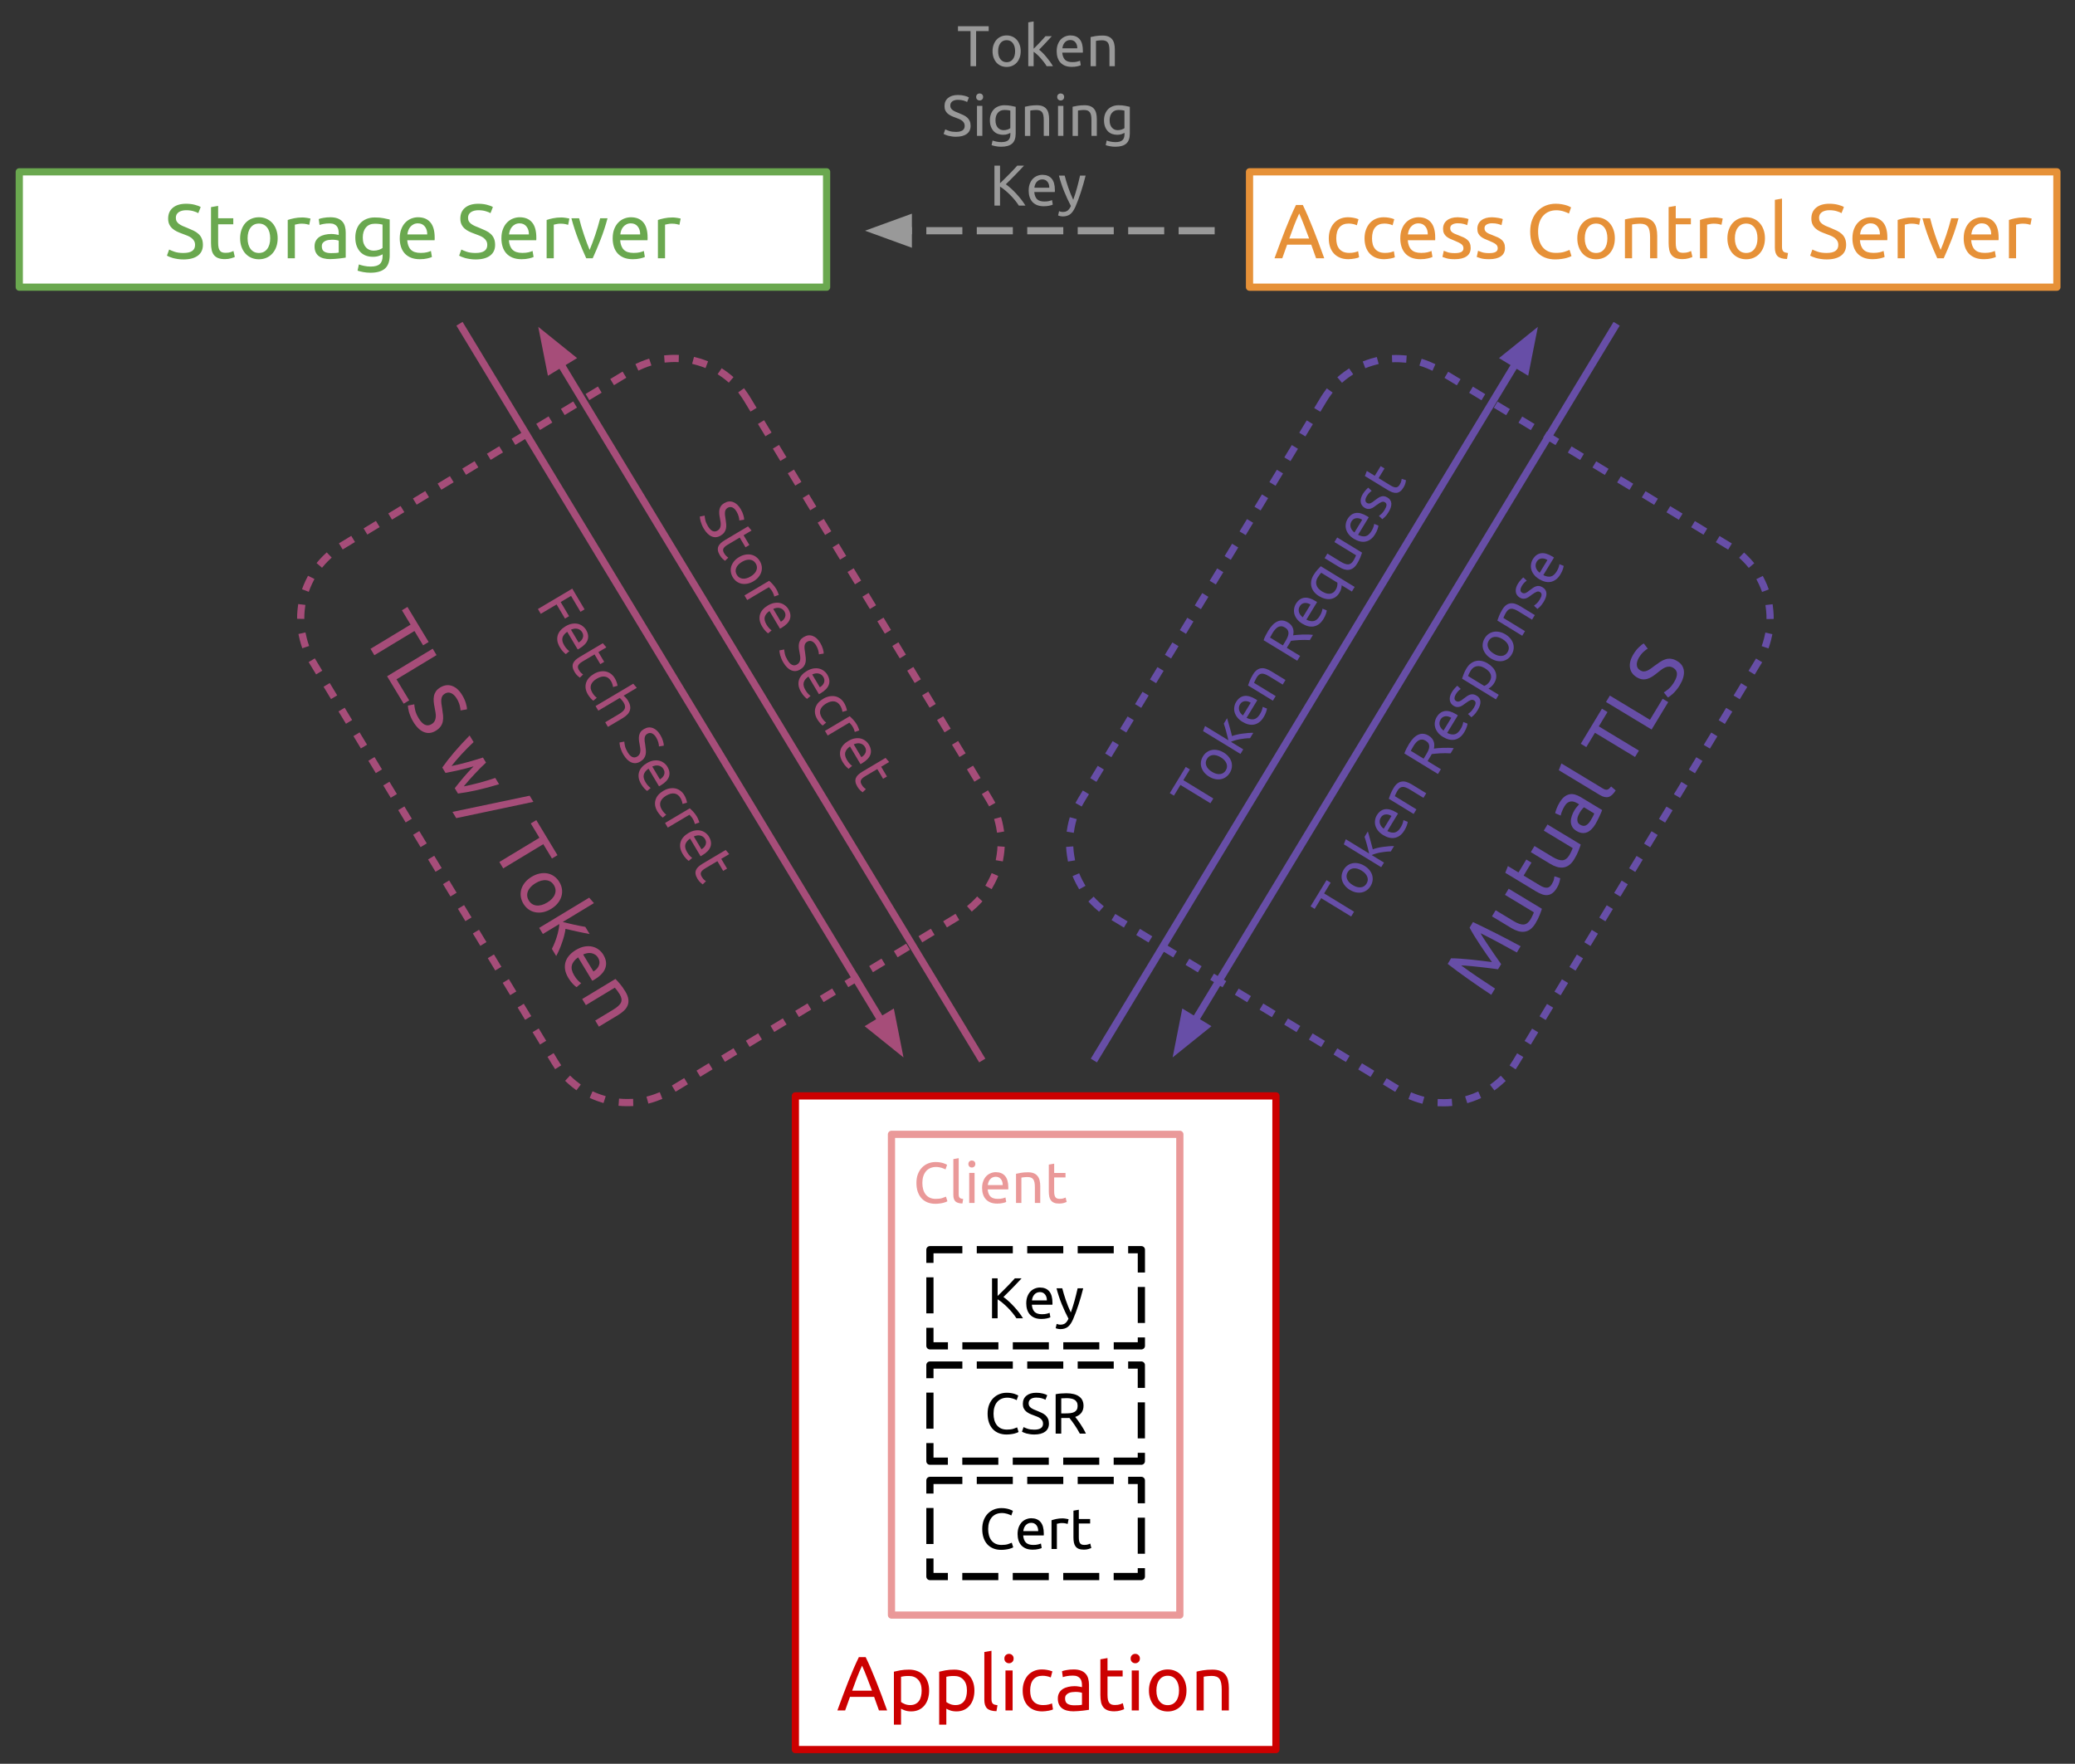 <?xml version="1.0" standalone="yes"?>

<svg version="1.1" viewBox="0.0 0.0 863.533 733.911" fill="none" stroke="none" stroke-linecap="square" stroke-miterlimit="10" xmlns="http://www.w3.org/2000/svg" xmlns:xlink="http://www.w3.org/1999/xlink"><rect x="0.0" y="0.0" width="863.533" height="733.911" fill="#333333" stroke="none"/><clipPath id="p.0"><path d="m0 0l863.533 0l0 733.911l-863.533 0l0 -733.911z" clip-rule="nonzero"></path></clipPath><g clip-path="url(#p.0)"><path fill="#000000" fill-opacity="0.0" d="m0 0l863.533 0l0 733.911l-863.533 0z" fill-rule="nonzero"></path><path fill="#000000" fill-opacity="0.0" d="m550.841 166.189l0 0c10.068 -16.638 31.715 -21.961 48.351 -11.889l120.482 72.944l0 0c7.989 4.837 13.73 12.649 15.96 21.719c2.23 9.07 0.767 18.654 -4.068 26.643l-100.612 166.268c-10.068 16.638 -31.715 21.961 -48.351 11.889l-120.482 -72.944c-16.636 -10.072 -21.96 -31.724 -11.892 -48.362z" fill-rule="nonzero"></path><path stroke="#674ea7" stroke-width="3.0" stroke-linejoin="round" stroke-linecap="butt" stroke-dasharray="3.0,9.0" d="m550.841 166.189l0 0c10.068 -16.638 31.715 -21.961 48.351 -11.889l120.482 72.944l0 0c7.989 4.837 13.73 12.649 15.96 21.719c2.23 9.07 0.767 18.654 -4.068 26.643l-100.612 166.268c-10.068 16.638 -31.715 21.961 -48.351 11.889l-120.482 -72.944c-16.636 -10.072 -21.96 -31.724 -11.892 -48.362z" fill-rule="nonzero"></path><path fill="#000000" fill-opacity="0.0" d="m558.526 439.855l137.764 -227.874l43.685 26.394l-137.764 227.874z" fill-rule="nonzero"></path><path fill="#674ea7" d="m623.432 403.319q-0.817 -0.129 -2.095 -0.28q-1.291 -0.159 -2.783 -0.349q-1.492 -0.19 -3.092 -0.353q-1.613 -0.171 -3.038 -0.32q-1.425 -0.149 -2.569 -0.22q-1.149 -0.092 -1.787 -0.094q3.059 2.25 6.709 4.729q3.645 2.458 7.402 4.91l-1.576 2.607q-2.396 -1.594 -4.816 -3.238q-2.425 -1.666 -4.741 -3.302q-2.321 -1.658 -4.5 -3.248q-2.179 -1.59 -4.072 -3.081l1.407 -2.327q1.648 -0.008 3.802 0.143q2.162 0.138 4.464 0.378q2.309 0.227 4.578 0.521q2.277 0.28 4.158 0.522q-1.088 -1.552 -2.403 -3.424q-1.307 -1.885 -2.59 -3.81q-1.275 -1.939 -2.41 -3.775q-1.128 -1.85 -1.887 -3.312l1.407 -2.327q9.74 4.607 19.826 10.062l-1.576 2.607q-3.919 -2.185 -7.798 -4.255q-3.885 -2.091 -7.299 -3.753q0.298 0.564 0.906 1.552q0.602 0.966 1.397 2.159q0.795 1.192 1.696 2.54q0.888 1.34 1.75 2.572q0.862 1.233 1.603 2.301q0.728 1.061 1.222 1.724l-1.293 2.139zm18.249 -25.172q-0.306 1.02 -0.939 2.609q-0.611 1.584 -1.751 3.47q-0.994 1.645 -2.155 2.477q-1.161 0.832 -2.442 0.989q-1.295 0.149 -2.671 -0.263q-1.368 -0.425 -2.826 -1.306l-7.997 -4.832l1.536 -2.541l7.449 4.501q2.608 1.576 4.224 1.439q1.625 -0.15 2.797 -2.089q0.251 -0.414 0.491 -0.872q0.227 -0.465 0.413 -0.864q0.194 -0.412 0.34 -0.744q0.154 -0.345 0.181 -0.511l-12.023 -7.264l1.544 -2.554l13.828 8.355zm-9.742 -15.115l3.258 -5.389l2.14 1.293l-3.258 5.389l6.566 3.967q1.07 0.646 1.876 0.914q0.801 0.246 1.396 0.168q0.59 -0.1 1.055 -0.476q0.46 -0.398 0.864 -1.066q0.695 -1.15 0.861 -1.999q0.153 -0.857 0.202 -1.21l2.404 0.795q-0.026 0.496 -0.327 1.628q-0.288 1.141 -1.031 2.371q-0.873 1.444 -1.821 2.167q-0.948 0.723 -2.032 0.854q-1.083 0.131 -2.304 -0.297q-1.221 -0.427 -2.652 -1.292l-12.705 -7.676l1.095 -2.807l4.413 2.666zm25.9 -11.613q-0.306 1.02 -0.939 2.609q-0.611 1.584 -1.751 3.47q-0.994 1.645 -2.155 2.477q-1.161 0.832 -2.442 0.989q-1.295 0.149 -2.671 -0.263q-1.368 -0.425 -2.826 -1.306l-7.997 -4.832l1.536 -2.541l7.449 4.501q2.608 1.576 4.224 1.439q1.625 -0.15 2.797 -2.089q0.251 -0.415 0.491 -0.872q0.227 -0.465 0.413 -0.864q0.194 -0.412 0.34 -0.744q0.154 -0.345 0.181 -0.511l-12.023 -7.264l1.544 -2.554l13.828 8.355zm4.14 -10.05q0.55 -0.909 0.93 -1.629q0.38 -0.72 0.543 -1.26l-4.239 -2.561q-0.295 0.187 -0.769 0.759q-0.479 0.55 -1.004 1.42q-0.348 0.575 -0.642 1.273q-0.308 0.69 -0.364 1.387q-0.069 0.688 0.167 1.324q0.231 0.614 0.98 1.067q1.364 0.824 2.424 0.278q1.068 -0.559 1.974 -2.057zm-12.901 -7.503q0.93 -1.538 1.961 -2.338q1.04 -0.814 2.15 -1.019q1.118 -0.219 2.283 0.12q1.173 0.325 2.376 1.052l8.907 5.381q-0.149 0.367 -0.411 1.012q-0.262 0.645 -0.635 1.442q-0.364 0.784 -0.823 1.693q-0.437 0.904 -0.946 1.747q-0.728 1.203 -1.596 2.066q-0.855 0.871 -1.835 1.283q-0.98 0.412 -2.099 0.302q-1.133 -0.119 -2.364 -0.862q-1.19 -0.719 -1.742 -1.71q-0.552 -0.99 -0.58 -2.121q-0.02 -1.144 0.394 -2.373q0.409 -1.25 1.144 -2.467q0.226 -0.374 0.517 -0.765q0.291 -0.39 0.576 -0.711q0.293 -0.334 0.508 -0.569q0.223 -0.248 0.315 -0.339l-0.709 -0.428q-0.629 -0.38 -1.325 -0.618q-0.696 -0.238 -1.396 -0.168q-0.7 0.07 -1.352 0.516q-0.666 0.437 -1.256 1.413q-0.768 1.27 -1.155 2.333q-0.392 1.041 -0.488 1.622l-2.277 -0.974q0.072 -0.632 0.566 -1.903q0.481 -1.279 1.29 -2.616zm23.311 -4.975q-1.476 2.321 -3.024 2.737q-1.553 0.394 -3.586 -0.834l-17.078 -10.318l1.095 -2.807l17.118 10.342q0.629 0.38 1.108 0.523q0.474 0.122 0.874 0.035q0.386 -0.095 0.771 -0.429q0.371 -0.342 0.815 -0.895l1.908 1.646zm-5.719 -34l2.3 1.39l-3.605 5.964l16.677 10.076l-1.609 2.661l-16.677 -10.076l-3.605 5.964l-2.3 -1.39l8.819 -14.588zm25.271 -4.14l2.3 1.39l-6.904 11.419l-18.977 -11.466l1.609 -2.661l16.677 10.076l5.295 -8.758zm4.771 -6.956q2.514 -4.158 -0.335 -5.88q-0.883 -0.533 -1.724 -0.531q-0.833 -0.011 -1.668 0.343q-0.835 0.354 -1.649 0.975q-0.819 0.6 -1.69 1.316q-0.992 0.825 -2.012 1.486q-1.012 0.648 -2.04 0.958q-1.027 0.31 -2.112 0.202q-1.098 -0.116 -2.302 -0.843q-2.487 -1.503 -2.852 -4.041q-0.378 -2.547 1.433 -5.542q1.043 -1.725 2.266 -2.903q1.218 -1.199 2.055 -1.588l1.649 2.165q-0.709 0.357 -1.73 1.291q-1.035 0.926 -1.94 2.424q-0.469 0.776 -0.691 1.536q-0.236 0.752 -0.2 1.449q0.022 0.689 0.352 1.29q0.338 0.588 1.021 1q0.762 0.461 1.462 0.482q0.708 0.008 1.44 -0.298q0.719 -0.314 1.49 -0.834q0.766 -0.542 1.625 -1.209q1.239 -0.931 2.356 -1.662q1.117 -0.731 2.252 -1.067q1.143 -0.35 2.335 -0.178q1.187 0.151 2.537 0.967q2.487 1.503 2.739 4.137q0.238 2.626 -1.767 5.943q-0.679 1.123 -1.413 1.976q-0.713 0.847 -1.366 1.475q-0.659 0.606 -1.209 1.004q-0.551 0.397 -0.902 0.587l-1.703 -2.106q0.728 -0.418 1.945 -1.435q1.225 -1.03 2.349 -2.889z" fill-rule="nonzero"></path><path fill="#000000" fill-opacity="0.0" d="m310.954 166.126l0 0c-10.068 -16.638 -31.715 -21.961 -48.351 -11.889l-120.482 72.944l0 0c-7.989 4.837 -13.73 12.649 -15.96 21.719c-2.23 9.07 -0.767 18.654 4.068 26.643l100.612 166.268c10.068 16.638 31.715 21.961 48.351 11.889l120.482 -72.944c16.636 -10.072 21.96 -31.724 11.892 -48.362z" fill-rule="nonzero"></path><path stroke="#a64d79" stroke-width="3.0" stroke-linejoin="round" stroke-linecap="butt" stroke-dasharray="3.0,9.0" d="m310.954 166.126l0 0c-10.068 -16.638 -31.715 -21.961 -48.351 -11.889l-120.482 72.944l0 0c-7.989 4.837 -13.73 12.649 -15.96 21.719c-2.23 9.07 -0.767 18.654 4.068 26.643l100.612 166.268c10.068 16.638 31.715 21.961 48.351 11.889l120.482 -72.944c16.636 -10.072 21.96 -31.724 11.892 -48.362z" fill-rule="nonzero"></path><path fill="#000000" fill-opacity="0.0" d="m303.269 439.792l-137.764 -227.874l-43.685 26.394l137.764 227.874z" fill-rule="nonzero"></path><path fill="#a64d79" d="m178.381 267.134l-2.3 1.39l-3.605 -5.964l-16.677 10.076l-1.609 -2.661l16.677 -10.076l-3.605 -5.964l2.3 -1.39l8.819 14.588zm-8.083 24.291l-2.3 1.39l-6.904 -11.419l18.977 -11.466l1.609 2.661l-16.677 10.076l5.295 8.758zm3.942 7.456q2.514 4.159 5.363 2.437q0.883 -0.533 1.271 -1.279q0.397 -0.733 0.472 -1.636q0.075 -0.903 -0.097 -1.913q-0.151 -1.004 -0.379 -2.107q-0.269 -1.261 -0.381 -2.472q-0.103 -1.197 0.1 -2.251q0.203 -1.054 0.803 -1.964q0.613 -0.918 1.817 -1.645q2.487 -1.503 4.905 -0.645q2.431 0.85 4.242 3.845q1.043 1.725 1.517 3.355q0.496 1.635 0.451 2.557l-2.684 0.453q0.013 -0.793 -0.339 -2.132q-0.339 -1.347 -1.245 -2.844q-0.469 -0.776 -1.039 -1.326q-0.557 -0.558 -1.19 -0.851q-0.62 -0.301 -1.306 -0.288q-0.678 0.026 -1.36 0.438q-0.762 0.461 -1.106 1.07q-0.336 0.623 -0.405 1.413q-0.056 0.783 0.046 1.707q0.124 0.929 0.315 2q0.249 1.529 0.377 2.858q0.128 1.329 -0.102 2.489q-0.221 1.174 -0.928 2.149q-0.686 0.98 -2.036 1.796q-2.487 1.503 -4.938 0.5q-2.437 -1.01 -4.442 -4.327q-0.679 -1.123 -1.093 -2.169q-0.419 -1.025 -0.671 -1.895q-0.231 -0.865 -0.327 -1.537q-0.096 -0.672 -0.1 -1.071l2.657 -0.528q0.032 0.839 0.367 2.389q0.343 1.564 1.466 3.422zm15.015 29.094q1.505 -1.95 3.507 -4.346q2.024 -2.391 4.337 -4.756q-3.178 0.934 -6.236 1.614q-3.037 0.685 -5.464 1.11l-1.342 -2.22q2.062 -2.962 4.945 -6.347q2.897 -3.393 6.436 -6.992l1.657 2.741q-1.122 1.043 -2.407 2.331q-1.277 1.301 -2.529 2.642q-1.239 1.333 -2.36 2.649q-1.108 1.308 -1.909 2.34q1.58 -0.316 3.286 -0.726q1.719 -0.418 3.419 -0.898q1.722 -0.474 3.344 -0.962q1.644 -0.482 3.044 -0.945l1.277 2.113q-1.085 0.984 -2.292 2.188q-1.186 1.209 -2.406 2.513q-1.207 1.295 -2.385 2.609q-1.156 1.319 -2.17 2.571q1.294 -0.216 2.951 -0.615q1.679 -0.394 3.444 -0.858q1.778 -0.472 3.516 -1.01q1.746 -0.525 3.199 -1.02l1.584 2.621q-4.825 1.473 -9.184 2.446q-4.338 0.978 -7.92 1.426l-1.342 -2.22zm0.609 12.453l-1.568 -2.594l32.13 -6.743l1.544 2.554l-32.106 6.783zm42.141 15.404l-2.3 1.39l-3.605 -5.964l-16.677 10.076l-1.609 -2.661l16.677 -10.076l-3.605 -5.964l2.3 -1.39l8.819 14.588zm-2.67 22.372q-1.685 1.018 -3.362 1.356q-1.663 0.329 -3.194 0.031q-1.523 -0.285 -2.802 -1.192q-1.279 -0.907 -2.16 -2.364q-0.873 -1.444 -1.09 -3.011q-0.209 -1.553 0.239 -3.047q0.456 -1.48 1.521 -2.799q1.078 -1.327 2.763 -2.345q1.672 -1.01 3.348 -1.348q1.69 -0.346 3.213 -0.061q1.531 0.298 2.81 1.205q1.287 0.92 2.16 2.364q0.881 1.457 1.09 3.011q0.209 1.553 -0.247 3.034q-0.448 1.494 -1.54 2.829q-1.078 1.327 -2.75 2.337zm-1.609 -2.661q2.421 -1.462 3.17 -3.394q0.763 -1.94 -0.361 -3.798q-1.124 -1.859 -3.196 -2.085q-2.059 -0.235 -4.48 1.228q-2.407 1.454 -3.17 3.394q-0.749 1.931 0.374 3.79q1.124 1.859 3.183 2.093q2.072 0.227 4.48 -1.228zm7.612 10.96q-0.135 1.195 -0.514 2.684q-0.378 1.488 -0.928 3.025q-0.528 1.542 -1.161 3.002q-0.633 1.46 -1.265 2.59l-1.803 -2.982q0.615 -1.157 1.152 -2.503q0.55 -1.355 0.959 -2.733q0.43 -1.373 0.675 -2.69q0.266 -1.311 0.319 -2.402l-6.847 4.137l-1.536 -2.541l20.809 -12.573l1.977 2.274l-12.986 7.846q1.065 0.251 2.331 0.563q1.274 0.326 2.551 0.595q1.298 0.275 2.459 0.504q1.175 0.221 2.049 0.369l1.803 2.982q-1.062 -0.216 -2.336 -0.451q-1.26 -0.243 -2.588 -0.536q-1.306 -0.288 -2.642 -0.595q-1.314 -0.301 -2.478 -0.566zm4.296 8.797q1.899 -1.147 3.635 -1.448q1.749 -0.308 3.222 0.043q1.486 0.344 2.665 1.238q1.179 0.894 1.923 2.124q1.738 2.875 0.854 5.49q-0.862 2.62 -4.527 4.834q-0.16 0.097 -0.428 0.259q-0.254 0.154 -0.498 0.264l-5.893 -9.748q-2.123 1.502 -2.594 3.32q-0.471 1.818 0.976 4.212q0.808 1.337 1.585 2.109q0.799 0.777 1.309 1.108l-1.922 1.654q-0.537 -0.314 -1.508 -1.316q-0.984 -0.994 -1.881 -2.478q-1.124 -1.859 -1.387 -3.562q-0.255 -1.69 0.201 -3.17q0.464 -1.467 1.556 -2.711q1.105 -1.252 2.71 -2.222zm7.322 8.939q1.741 -1.016 2.31 -2.582q0.576 -1.553 -0.369 -3.118q-0.534 -0.883 -1.285 -1.341q-0.739 -0.467 -1.57 -0.603q-0.831 -0.137 -1.715 0.032q-0.862 0.174 -1.646 0.538l4.276 7.073zm9.158 3.098q0.753 0.732 1.867 2.03q1.122 1.312 2.27 3.211q1.027 1.698 1.224 3.112q0.211 1.406 -0.254 2.6q-0.452 1.186 -1.494 2.18q-1.034 1.008 -2.492 1.889l-7.997 4.832l-1.536 -2.541l7.449 -4.501q1.311 -0.792 2.134 -1.545q0.831 -0.739 1.156 -1.501q0.324 -0.762 0.166 -1.597q-0.145 -0.844 -0.759 -1.86q-0.242 -0.401 -0.549 -0.818q-0.294 -0.425 -0.576 -0.802q-0.275 -0.364 -0.522 -0.652q-0.239 -0.275 -0.355 -0.406l-12.023 7.264l-1.536 -2.541l13.828 -8.355z" fill-rule="nonzero"></path><path fill="#ffffff" d="m330.997 456.0l200.0 0l0 272.0l-200.0 0z" fill-rule="nonzero"></path><path stroke="#cc0000" stroke-width="3.0" stroke-linejoin="round" stroke-linecap="butt" d="m330.997 456.0l200.0 0l0 272.0l-200.0 0z" fill-rule="nonzero"></path><path fill="#000000" fill-opacity="0.0" d="m330.997 672.0l200.0 0l0 56.0l-200.0 0z" fill-rule="nonzero"></path><path fill="#cc0000" d="m365.792 711.72q-0.531 -1.438 -1.016 -2.828q-0.484 -1.391 -1.0 -2.828l-10.047 0l-2.016 5.656l-3.234 0q1.281 -3.516 2.406 -6.5q1.125 -3.0 2.188 -5.688q1.078 -2.688 2.125 -5.141q1.062 -2.453 2.219 -4.844l2.844 0q1.156 2.391 2.203 4.844q1.062 2.453 2.125 5.141q1.078 2.688 2.203 5.688q1.125 2.984 2.391 6.5l-3.391 0zm-2.906 -8.219q-1.031 -2.797 -2.047 -5.391q-1.0 -2.609 -2.078 -5.016q-1.125 2.406 -2.141 5.016q-1.0 2.594 -1.984 5.391l8.25 0zm20.669 -0.062q0 -2.922 -1.438 -4.484q-1.438 -1.578 -3.844 -1.578q-1.344 0 -2.094 0.109q-0.75 0.094 -1.203 0.219l0 10.5q0.547 0.438 1.562 0.859q1.031 0.422 2.25 0.422q1.281 0 2.188 -0.469q0.922 -0.469 1.484 -1.281q0.578 -0.812 0.828 -1.922q0.266 -1.109 0.266 -2.375zm3.109 0q0 1.875 -0.5 3.484q-0.5 1.594 -1.469 2.75q-0.953 1.156 -2.344 1.797q-1.391 0.641 -3.172 0.641q-1.453 0 -2.562 -0.391q-1.094 -0.391 -1.641 -0.734l0 6.656l-2.969 0l0 -22.047q1.047 -0.266 2.625 -0.562q1.594 -0.297 3.672 -0.297q1.922 0 3.453 0.609q1.547 0.594 2.625 1.719q1.094 1.125 1.688 2.75q0.594 1.609 0.594 3.625zm15.739 0q0 -2.922 -1.438 -4.484q-1.438 -1.578 -3.844 -1.578q-1.344 0 -2.094 0.109q-0.75 0.094 -1.203 0.219l0 10.5q0.547 0.438 1.562 0.859q1.031 0.422 2.25 0.422q1.281 0 2.188 -0.469q0.922 -0.469 1.484 -1.281q0.578 -0.812 0.828 -1.922q0.266 -1.109 0.266 -2.375zm3.109 0q0 1.875 -0.5 3.484q-0.5 1.594 -1.469 2.75q-0.953 1.156 -2.344 1.797q-1.391 0.641 -3.172 0.641q-1.453 0 -2.562 -0.391q-1.094 -0.391 -1.641 -0.734l0 6.656l-2.969 0l0 -22.047q1.047 -0.266 2.625 -0.562q1.594 -0.297 3.672 -0.297q1.922 0 3.453 0.609q1.547 0.594 2.625 1.719q1.094 1.125 1.688 2.75q0.594 1.609 0.594 3.625zm9.176 8.594q-2.75 -0.062 -3.906 -1.172q-1.141 -1.125 -1.141 -3.5l0 -19.953l2.969 -0.516l0 20.0q0 0.734 0.125 1.219q0.141 0.469 0.422 0.766q0.281 0.281 0.766 0.438q0.484 0.141 1.188 0.234l-0.422 2.484zm6.72 -0.312l-2.969 0l0 -16.641l2.969 0l0 16.641zm-1.5 -19.641q-0.797 0 -1.359 -0.531q-0.562 -0.531 -0.562 -1.422q0 -0.906 0.562 -1.422q0.562 -0.531 1.359 -0.531q0.797 0 1.359 0.531q0.562 0.516 0.562 1.422q0 0.891 -0.562 1.422q-0.562 0.531 -1.359 0.531zm13.862 20.031q-2.016 0 -3.547 -0.641q-1.516 -0.641 -2.562 -1.797q-1.031 -1.156 -1.547 -2.734q-0.516 -1.594 -0.516 -3.5q0 -1.922 0.562 -3.516q0.562 -1.609 1.578 -2.781q1.031 -1.172 2.516 -1.828q1.5 -0.656 3.312 -0.656q1.125 0 2.234 0.203q1.125 0.188 2.156 0.609l-0.672 2.516q-0.672 -0.312 -1.562 -0.5q-0.875 -0.203 -1.859 -0.203q-2.5 0 -3.828 1.578q-1.328 1.562 -1.328 4.578q0 1.344 0.297 2.469q0.312 1.109 0.969 1.906q0.656 0.797 1.672 1.234q1.031 0.438 2.5 0.438q1.188 0 2.141 -0.219q0.969 -0.234 1.516 -0.484l0.406 2.484q-0.25 0.172 -0.734 0.312q-0.469 0.141 -1.078 0.25q-0.609 0.109 -1.297 0.188q-0.688 0.094 -1.328 0.094zm13.271 -2.531q1.062 0 1.875 -0.047q0.812 -0.047 1.359 -0.188l0 -4.953q-0.312 -0.156 -1.047 -0.266q-0.719 -0.125 -1.734 -0.125q-0.672 0 -1.422 0.109q-0.75 0.094 -1.375 0.406q-0.625 0.297 -1.047 0.828q-0.406 0.516 -0.406 1.391q0 1.594 1.016 2.219q1.031 0.625 2.781 0.625zm-0.25 -14.922q1.797 0 3.016 0.469q1.234 0.469 1.984 1.312q0.766 0.844 1.078 2.016q0.328 1.172 0.328 2.578l0 10.406q-0.391 0.062 -1.078 0.172q-0.688 0.109 -1.562 0.203q-0.859 0.094 -1.875 0.172q-1.0 0.094 -1.984 0.094q-1.406 0 -2.594 -0.297q-1.188 -0.281 -2.047 -0.906q-0.859 -0.625 -1.344 -1.641q-0.484 -1.031 -0.484 -2.469q0 -1.391 0.562 -2.375q0.562 -0.984 1.516 -1.594q0.969 -0.609 2.234 -0.891q1.281 -0.297 2.703 -0.297q0.438 0 0.922 0.047q0.484 0.047 0.906 0.125q0.438 0.078 0.75 0.141q0.328 0.062 0.453 0.094l0 -0.828q0 -0.734 -0.156 -1.453q-0.156 -0.719 -0.578 -1.281q-0.422 -0.562 -1.141 -0.891q-0.719 -0.344 -1.859 -0.344q-1.484 0 -2.594 0.219q-1.094 0.203 -1.641 0.422l-0.344 -2.453q0.578 -0.266 1.922 -0.5q1.344 -0.25 2.906 -0.25zm14.11 0.422l6.297 0l0 2.5l-6.297 0l0 7.672q0 1.25 0.188 2.078q0.203 0.812 0.578 1.281q0.391 0.453 0.953 0.656q0.578 0.188 1.359 0.188q1.344 0 2.156 -0.297q0.812 -0.312 1.141 -0.453l0.562 2.469q-0.438 0.234 -1.562 0.562q-1.125 0.344 -2.562 0.344q-1.688 0 -2.797 -0.438q-1.109 -0.438 -1.781 -1.297q-0.672 -0.859 -0.938 -2.125q-0.266 -1.266 -0.266 -2.938l0 -14.844l2.969 -0.516l0 5.156zm13.052 16.641l-2.969 0l0 -16.641l2.969 0l0 16.641zm-1.5 -19.641q-0.797 0 -1.359 -0.531q-0.562 -0.531 -0.562 -1.422q0 -0.906 0.562 -1.422q0.562 -0.531 1.359 -0.531q0.797 0 1.359 0.531q0.562 0.516 0.562 1.422q0 0.891 -0.562 1.422q-0.562 0.531 -1.359 0.531zm21.315 11.328q0 1.969 -0.578 3.578q-0.578 1.594 -1.625 2.75q-1.031 1.156 -2.469 1.781q-1.438 0.625 -3.141 0.625q-1.688 0 -3.141 -0.625q-1.438 -0.625 -2.484 -1.781q-1.031 -1.156 -1.609 -2.75q-0.578 -1.609 -0.578 -3.578q0 -1.953 0.578 -3.562q0.578 -1.625 1.609 -2.781q1.047 -1.156 2.484 -1.781q1.453 -0.625 3.141 -0.625q1.703 0 3.141 0.625q1.438 0.625 2.469 1.781q1.047 1.156 1.625 2.781q0.578 1.609 0.578 3.562zm-3.109 0q0 -2.828 -1.266 -4.469q-1.266 -1.656 -3.438 -1.656q-2.172 0 -3.438 1.656q-1.266 1.641 -1.266 4.469q0 2.812 1.266 4.469q1.266 1.641 3.438 1.641q2.172 0 3.438 -1.641q1.266 -1.656 1.266 -4.469zm7.302 -7.844q1.016 -0.266 2.703 -0.547q1.703 -0.281 3.922 -0.281q1.984 0 3.297 0.562q1.312 0.547 2.094 1.562q0.781 1.0 1.094 2.406q0.328 1.406 0.328 3.109l0 9.344l-2.969 0l0 -8.703q0 -1.531 -0.219 -2.625q-0.203 -1.094 -0.688 -1.766q-0.484 -0.672 -1.281 -0.969q-0.797 -0.312 -1.984 -0.312q-0.469 0 -0.984 0.047q-0.516 0.031 -0.984 0.078q-0.453 0.047 -0.828 0.109q-0.359 0.062 -0.531 0.094l0 14.047l-2.969 0l0 -16.156z" fill-rule="nonzero"></path><path fill="#ffffff" d="m8.022 71.496l335.978 0l0 48.0l-335.978 0z" fill-rule="nonzero"></path><path stroke="#6aa84f" stroke-width="3.0" stroke-linejoin="round" stroke-linecap="butt" d="m8.022 71.496l335.978 0l0 48.0l-335.978 0z" fill-rule="nonzero"></path><path fill="#000000" fill-opacity="0.0" d="m8.022 71.496l335.953 0l0 48.504l-335.953 0z" fill-rule="nonzero"></path><path fill="#6aa84f" d="m76.321 105.265q4.859 0 4.859 -3.328q0 -1.031 -0.438 -1.75q-0.422 -0.719 -1.156 -1.25q-0.734 -0.531 -1.688 -0.906q-0.938 -0.391 -2.0 -0.766q-1.219 -0.422 -2.312 -0.953q-1.078 -0.531 -1.875 -1.25q-0.797 -0.719 -1.266 -1.703q-0.469 -1.0 -0.469 -2.406q0 -2.906 1.984 -4.531q1.984 -1.641 5.484 -1.641q2.016 0 3.656 0.438q1.656 0.422 2.422 0.938l-1.0 2.531q-0.672 -0.422 -2.0 -0.812q-1.328 -0.406 -3.078 -0.406q-0.906 0 -1.672 0.203q-0.766 0.188 -1.344 0.578q-0.578 0.375 -0.922 0.969q-0.328 0.594 -0.328 1.391q0 0.891 0.344 1.5q0.359 0.609 1.0 1.078q0.641 0.453 1.484 0.844q0.859 0.375 1.875 0.766q1.438 0.578 2.641 1.156q1.203 0.578 2.078 1.375q0.891 0.797 1.359 1.906q0.484 1.094 0.484 2.672q0 2.906 -2.125 4.484q-2.125 1.562 -6.0 1.562q-1.312 0 -2.422 -0.188q-1.094 -0.172 -1.969 -0.406q-0.859 -0.25 -1.484 -0.516q-0.625 -0.266 -0.969 -0.469l0.922 -2.547q0.734 0.406 2.234 0.922q1.516 0.516 3.688 0.516zm14.462 -14.438l6.297 0l0 2.5l-6.297 0l0 7.672q0 1.25 0.188 2.078q0.203 0.812 0.578 1.281q0.391 0.453 0.953 0.656q0.578 0.188 1.359 0.188q1.344 0 2.156 -0.297q0.812 -0.312 1.141 -0.453l0.562 2.469q-0.438 0.234 -1.562 0.562q-1.125 0.344 -2.562 0.344q-1.688 0 -2.797 -0.438q-1.109 -0.438 -1.781 -1.297q-0.672 -0.859 -0.938 -2.125q-0.266 -1.266 -0.266 -2.938l0 -14.844l2.969 -0.516l0 5.156zm24.77 8.328q0 1.969 -0.578 3.578q-0.578 1.594 -1.625 2.75q-1.031 1.156 -2.469 1.781q-1.438 0.625 -3.141 0.625q-1.688 0 -3.141 -0.625q-1.438 -0.625 -2.484 -1.781q-1.031 -1.156 -1.609 -2.75q-0.578 -1.609 -0.578 -3.578q0 -1.953 0.578 -3.562q0.578 -1.625 1.609 -2.781q1.047 -1.156 2.484 -1.781q1.453 -0.625 3.141 -0.625q1.703 0 3.141 0.625q1.438 0.625 2.469 1.781q1.047 1.156 1.625 2.781q0.578 1.609 0.578 3.562zm-3.109 0q0 -2.828 -1.266 -4.469q-1.266 -1.656 -3.438 -1.656q-2.172 0 -3.438 1.656q-1.266 1.641 -1.266 4.469q0 2.812 1.266 4.469q1.266 1.641 3.438 1.641q2.172 0 3.438 -1.641q1.266 -1.656 1.266 -4.469zm13.443 -8.672q0.391 0 0.875 0.047q0.5 0.047 0.984 0.125q0.484 0.078 0.875 0.156q0.406 0.078 0.594 0.141l-0.516 2.594q-0.344 -0.125 -1.172 -0.297q-0.812 -0.188 -2.094 -0.188q-0.828 0 -1.641 0.188q-0.812 0.172 -1.078 0.234l0 13.984l-2.969 0l0 -15.938q1.047 -0.375 2.609 -0.703q1.578 -0.344 3.531 -0.344zm11.836 14.844q1.062 0 1.875 -0.047q0.812 -0.047 1.359 -0.188l0 -4.953q-0.312 -0.156 -1.047 -0.266q-0.719 -0.125 -1.734 -0.125q-0.672 0 -1.422 0.109q-0.75 0.094 -1.375 0.406q-0.625 0.297 -1.047 0.828q-0.406 0.516 -0.406 1.391q0 1.594 1.016 2.219q1.031 0.625 2.781 0.625zm-0.25 -14.922q1.797 0 3.016 0.469q1.234 0.469 1.984 1.312q0.766 0.844 1.078 2.016q0.328 1.172 0.328 2.578l0 10.406q-0.391 0.062 -1.078 0.172q-0.688 0.109 -1.562 0.203q-0.859 0.094 -1.875 0.172q-1.0 0.094 -1.984 0.094q-1.406 0 -2.594 -0.297q-1.188 -0.281 -2.047 -0.906q-0.859 -0.625 -1.344 -1.641q-0.484 -1.031 -0.484 -2.469q0 -1.391 0.562 -2.375q0.562 -0.984 1.516 -1.594q0.969 -0.609 2.234 -0.891q1.281 -0.297 2.703 -0.297q0.438 0 0.922 0.047q0.484 0.047 0.906 0.125q0.438 0.078 0.75 0.141q0.328 0.062 0.453 0.094l0 -0.828q0 -0.734 -0.156 -1.453q-0.156 -0.719 -0.578 -1.281q-0.422 -0.562 -1.141 -0.891q-0.719 -0.344 -1.859 -0.344q-1.484 0 -2.594 0.219q-1.094 0.203 -1.641 0.422l-0.344 -2.453q0.578 -0.266 1.922 -0.5q1.344 -0.25 2.906 -0.25zm21.751 15.406q-0.375 0.25 -1.484 0.656q-1.094 0.391 -2.578 0.391q-1.5 0 -2.828 -0.469q-1.328 -0.484 -2.328 -1.484q-0.984 -1.016 -1.562 -2.516q-0.578 -1.516 -0.578 -3.594q0 -1.828 0.547 -3.344q0.547 -1.516 1.578 -2.625q1.047 -1.109 2.547 -1.719q1.516 -0.625 3.406 -0.625q2.078 0 3.625 0.297q1.547 0.297 2.609 0.562l0 14.844q0 3.844 -1.984 5.562q-1.984 1.734 -6.016 1.734q-1.562 0 -2.969 -0.266q-1.391 -0.25 -2.406 -0.594l0.547 -2.594q0.891 0.344 2.188 0.609q1.297 0.281 2.703 0.281q2.656 0 3.812 -1.062q1.172 -1.047 1.172 -3.344l0 -0.703zm-0.031 -12.359q-0.438 -0.125 -1.188 -0.234q-0.75 -0.125 -2.031 -0.125q-2.406 0 -3.703 1.578q-1.297 1.562 -1.297 4.156q0 1.438 0.359 2.469q0.375 1.016 1.0 1.688q0.625 0.672 1.438 1.0q0.828 0.312 1.688 0.312q1.188 0 2.172 -0.328q1.0 -0.344 1.562 -0.781l0 -9.734zm7.168 5.734q0 -2.219 0.641 -3.859q0.641 -1.656 1.703 -2.734q1.062 -1.094 2.438 -1.641q1.375 -0.547 2.812 -0.547q3.359 0 5.141 2.109q1.797 2.094 1.797 6.375q0 0.188 0 0.5q0 0.297 -0.031 0.562l-11.391 0q0.188 2.594 1.5 3.938q1.312 1.344 4.109 1.344q1.562 0 2.625 -0.266q1.078 -0.281 1.625 -0.547l0.422 2.5q-0.547 0.297 -1.906 0.609q-1.359 0.328 -3.094 0.328q-2.172 0 -3.766 -0.656q-1.578 -0.656 -2.609 -1.812q-1.016 -1.156 -1.516 -2.734q-0.5 -1.594 -0.5 -3.469zm11.438 -1.641q0.031 -2.016 -1.016 -3.312q-1.031 -1.297 -2.859 -1.297q-1.031 0 -1.812 0.406q-0.781 0.391 -1.328 1.031q-0.547 0.641 -0.859 1.484q-0.297 0.828 -0.391 1.688l8.266 0zm20.124 7.719q4.859 0 4.859 -3.328q0 -1.031 -0.438 -1.75q-0.422 -0.719 -1.156 -1.25q-0.734 -0.531 -1.688 -0.906q-0.938 -0.391 -2.0 -0.766q-1.219 -0.422 -2.312 -0.953q-1.078 -0.531 -1.875 -1.25q-0.797 -0.719 -1.266 -1.703q-0.469 -1.0 -0.469 -2.406q0 -2.906 1.984 -4.531q1.984 -1.641 5.484 -1.641q2.016 0 3.656 0.438q1.656 0.422 2.422 0.938l-1.0 2.531q-0.672 -0.422 -2.0 -0.812q-1.328 -0.406 -3.078 -0.406q-0.906 0 -1.672 0.203q-0.766 0.188 -1.344 0.578q-0.578 0.375 -0.922 0.969q-0.328 0.594 -0.328 1.391q0 0.891 0.344 1.5q0.359 0.609 1.0 1.078q0.641 0.453 1.484 0.844q0.859 0.375 1.875 0.766q1.438 0.578 2.641 1.156q1.203 0.578 2.078 1.375q0.891 0.797 1.359 1.906q0.484 1.094 0.484 2.672q0 2.906 -2.125 4.484q-2.125 1.562 -6.0 1.562q-1.312 0 -2.422 -0.188q-1.094 -0.172 -1.969 -0.406q-0.859 -0.25 -1.484 -0.516q-0.625 -0.266 -0.969 -0.469l0.922 -2.547q0.734 0.406 2.234 0.922q1.516 0.516 3.688 0.516zm10.743 -6.078q0 -2.219 0.641 -3.859q0.641 -1.656 1.703 -2.734q1.062 -1.094 2.438 -1.641q1.375 -0.547 2.812 -0.547q3.359 0 5.141 2.109q1.797 2.094 1.797 6.375q0 0.188 0 0.5q0 0.297 -0.031 0.562l-11.391 0q0.188 2.594 1.5 3.938q1.312 1.344 4.109 1.344q1.562 0 2.625 -0.266q1.078 -0.281 1.625 -0.547l0.422 2.5q-0.547 0.297 -1.906 0.609q-1.359 0.328 -3.094 0.328q-2.172 0 -3.766 -0.656q-1.578 -0.656 -2.609 -1.812q-1.016 -1.156 -1.516 -2.734q-0.5 -1.594 -0.5 -3.469zm11.438 -1.641q0.031 -2.016 -1.016 -3.312q-1.031 -1.297 -2.859 -1.297q-1.031 0 -1.812 0.406q-0.781 0.391 -1.328 1.031q-0.547 0.641 -0.859 1.484q-0.297 0.828 -0.391 1.688l8.266 0zm13.529 -7.062q0.391 0 0.875 0.047q0.5 0.047 0.984 0.125q0.484 0.078 0.875 0.156q0.406 0.078 0.594 0.141l-0.516 2.594q-0.344 -0.125 -1.172 -0.297q-0.812 -0.188 -2.094 -0.188q-0.828 0 -1.641 0.188q-0.812 0.172 -1.078 0.234l0 13.984l-2.969 0l0 -15.938q1.047 -0.375 2.609 -0.703q1.578 -0.344 3.531 -0.344zm19.196 0.344q-1.25 4.672 -2.938 8.969q-1.672 4.281 -3.234 7.672l-2.688 0q-1.562 -3.391 -3.25 -7.672q-1.672 -4.297 -2.922 -8.969l3.203 0q0.375 1.562 0.906 3.344q0.531 1.781 1.125 3.531q0.594 1.734 1.188 3.375q0.609 1.625 1.156 2.906q0.547 -1.281 1.156 -2.906q0.609 -1.641 1.203 -3.375q0.594 -1.75 1.109 -3.531q0.531 -1.781 0.922 -3.344l3.062 0zm2.142 8.359q0 -2.219 0.641 -3.859q0.641 -1.656 1.703 -2.734q1.062 -1.094 2.438 -1.641q1.375 -0.547 2.812 -0.547q3.359 0 5.141 2.109q1.797 2.094 1.797 6.375q0 0.188 0 0.5q0 0.297 -0.031 0.562l-11.391 0q0.188 2.594 1.5 3.938q1.312 1.344 4.109 1.344q1.562 0 2.625 -0.266q1.078 -0.281 1.625 -0.547l0.422 2.5q-0.547 0.297 -1.906 0.609q-1.359 0.328 -3.094 0.328q-2.172 0 -3.766 -0.656q-1.578 -0.656 -2.609 -1.812q-1.016 -1.156 -1.516 -2.734q-0.5 -1.594 -0.5 -3.469zm11.438 -1.641q0.031 -2.016 -1.016 -3.312q-1.031 -1.297 -2.859 -1.297q-1.031 0 -1.812 0.406q-0.781 0.391 -1.328 1.031q-0.547 0.641 -0.859 1.484q-0.297 0.828 -0.391 1.688l8.266 0zm13.529 -7.062q0.391 0 0.875 0.047q0.5 0.047 0.984 0.125q0.484 0.078 0.875 0.156q0.406 0.078 0.594 0.141l-0.516 2.594q-0.344 -0.125 -1.172 -0.297q-0.812 -0.188 -2.094 -0.188q-0.828 0 -1.641 0.188q-0.812 0.172 -1.078 0.234l0 13.984l-2.969 0l0 -15.938q1.047 -0.375 2.609 -0.703q1.578 -0.344 3.531 -0.344z" fill-rule="nonzero"></path><path fill="#ffffff" d="m520.0 71.49l335.998 0l0 48.009l-335.998 0z" fill-rule="nonzero"></path><path stroke="#e69138" stroke-width="3.0" stroke-linejoin="round" stroke-linecap="butt" d="m520.0 71.49l335.998 0l0 48.009l-335.998 0z" fill-rule="nonzero"></path><path fill="#000000" fill-opacity="0.0" d="m520.0 71.49l335.974 0l0 48.51l-335.974 0z" fill-rule="nonzero"></path><path fill="#e69138" d="m547.709 107.465q-0.531 -1.438 -1.016 -2.828q-0.484 -1.391 -1.0 -2.828l-10.047 0l-2.016 5.656l-3.234 0q1.281 -3.516 2.406 -6.5q1.125 -3.0 2.188 -5.688q1.078 -2.688 2.125 -5.141q1.062 -2.453 2.219 -4.844l2.844 0q1.156 2.391 2.203 4.844q1.062 2.453 2.125 5.141q1.078 2.688 2.203 5.688q1.125 2.984 2.391 6.5l-3.391 0zm-2.906 -8.219q-1.031 -2.797 -2.047 -5.391q-1.0 -2.609 -2.078 -5.016q-1.125 2.406 -2.141 5.016q-1.0 2.594 -1.984 5.391l8.25 0zm16.357 8.609q-2.016 0 -3.547 -0.641q-1.516 -0.641 -2.562 -1.797q-1.031 -1.156 -1.547 -2.734q-0.516 -1.594 -0.516 -3.5q0 -1.922 0.562 -3.516q0.562 -1.609 1.578 -2.781q1.031 -1.172 2.516 -1.828q1.5 -0.656 3.312 -0.656q1.125 0 2.234 0.203q1.125 0.188 2.156 0.609l-0.672 2.516q-0.672 -0.312 -1.562 -0.5q-0.875 -0.203 -1.859 -0.203q-2.5 0 -3.828 1.578q-1.328 1.562 -1.328 4.578q0 1.344 0.297 2.469q0.312 1.109 0.969 1.906q0.656 0.797 1.672 1.234q1.031 0.438 2.5 0.438q1.188 0 2.141 -0.219q0.969 -0.234 1.516 -0.484l0.406 2.484q-0.25 0.172 -0.734 0.312q-0.469 0.141 -1.078 0.25q-0.609 0.109 -1.297 0.188q-0.688 0.094 -1.328 0.094zm14.88 0q-2.016 0 -3.547 -0.641q-1.516 -0.641 -2.562 -1.797q-1.031 -1.156 -1.547 -2.734q-0.516 -1.594 -0.516 -3.5q0 -1.922 0.562 -3.516q0.562 -1.609 1.578 -2.781q1.031 -1.172 2.516 -1.828q1.5 -0.656 3.312 -0.656q1.125 0 2.234 0.203q1.125 0.188 2.156 0.609l-0.672 2.516q-0.672 -0.312 -1.562 -0.5q-0.875 -0.203 -1.859 -0.203q-2.5 0 -3.828 1.578q-1.328 1.562 -1.328 4.578q0 1.344 0.297 2.469q0.312 1.109 0.969 1.906q0.656 0.797 1.672 1.234q1.031 0.438 2.5 0.438q1.188 0 2.141 -0.219q0.969 -0.234 1.516 -0.484l0.406 2.484q-0.25 0.172 -0.734 0.312q-0.469 0.141 -1.078 0.25q-0.609 0.109 -1.297 0.188q-0.688 0.094 -1.328 0.094zm6.708 -8.672q0 -2.219 0.641 -3.859q0.641 -1.656 1.703 -2.734q1.062 -1.094 2.438 -1.641q1.375 -0.547 2.812 -0.547q3.359 0 5.141 2.109q1.797 2.094 1.797 6.375q0 0.188 0 0.5q0 0.297 -0.031 0.562l-11.391 0q0.188 2.594 1.5 3.938q1.312 1.344 4.109 1.344q1.562 0 2.625 -0.266q1.078 -0.281 1.625 -0.547l0.422 2.5q-0.547 0.297 -1.906 0.609q-1.359 0.328 -3.094 0.328q-2.172 0 -3.766 -0.656q-1.578 -0.656 -2.609 -1.812q-1.016 -1.156 -1.516 -2.734q-0.5 -1.594 -0.5 -3.469zm11.438 -1.641q0.031 -2.016 -1.016 -3.312q-1.031 -1.297 -2.859 -1.297q-1.031 0 -1.812 0.406q-0.781 0.391 -1.328 1.031q-0.547 0.641 -0.859 1.484q-0.297 0.828 -0.391 1.688l8.266 0zm11.263 7.781q1.812 0 2.688 -0.484q0.891 -0.484 0.891 -1.531q0 -1.094 -0.875 -1.734q-0.859 -0.641 -2.844 -1.438q-0.953 -0.391 -1.844 -0.781q-0.875 -0.406 -1.516 -0.938q-0.641 -0.547 -1.031 -1.312q-0.375 -0.781 -0.375 -1.891q0 -2.219 1.625 -3.516q1.641 -1.297 4.453 -1.297q0.703 0 1.406 0.094q0.719 0.078 1.312 0.188q0.609 0.109 1.078 0.234q0.469 0.125 0.719 0.234l-0.547 2.547q-0.469 -0.25 -1.5 -0.516q-1.016 -0.281 -2.469 -0.281q-1.234 0 -2.172 0.5q-0.922 0.5 -0.922 1.547q0 0.547 0.203 0.969q0.203 0.406 0.641 0.75q0.438 0.328 1.078 0.625q0.641 0.281 1.531 0.609q1.188 0.438 2.109 0.875q0.938 0.438 1.578 1.016q0.656 0.562 1.016 1.391q0.359 0.812 0.359 2.0q0 2.297 -1.719 3.484q-1.719 1.188 -4.875 1.188q-2.219 0 -3.469 -0.375q-1.234 -0.375 -1.688 -0.562l0.547 -2.562q0.516 0.203 1.625 0.594q1.125 0.375 2.984 0.375zm14.272 0q1.812 0 2.688 -0.484q0.891 -0.484 0.891 -1.531q0 -1.094 -0.875 -1.734q-0.859 -0.641 -2.844 -1.438q-0.953 -0.391 -1.844 -0.781q-0.875 -0.406 -1.516 -0.938q-0.641 -0.547 -1.031 -1.312q-0.375 -0.781 -0.375 -1.891q0 -2.219 1.625 -3.516q1.641 -1.297 4.453 -1.297q0.703 0 1.406 0.094q0.719 0.078 1.312 0.188q0.609 0.109 1.078 0.234q0.469 0.125 0.719 0.234l-0.547 2.547q-0.469 -0.25 -1.5 -0.516q-1.016 -0.281 -2.469 -0.281q-1.234 0 -2.172 0.5q-0.922 0.5 -0.922 1.547q0 0.547 0.203 0.969q0.203 0.406 0.641 0.75q0.438 0.328 1.078 0.625q0.641 0.281 1.531 0.609q1.188 0.438 2.109 0.875q0.938 0.438 1.578 1.016q0.656 0.562 1.016 1.391q0.359 0.812 0.359 2.0q0 2.297 -1.719 3.484q-1.719 1.188 -4.875 1.188q-2.219 0 -3.469 -0.375q-1.234 -0.375 -1.688 -0.562l0.547 -2.562q0.516 0.203 1.625 0.594q1.125 0.375 2.984 0.375zm27.508 2.625q-2.328 0 -4.25 -0.766q-1.922 -0.781 -3.297 -2.25q-1.375 -1.469 -2.125 -3.625q-0.75 -2.156 -0.75 -4.953q0 -2.781 0.844 -4.938q0.844 -2.156 2.281 -3.625q1.453 -1.484 3.359 -2.25q1.922 -0.766 4.109 -0.766q1.375 0 2.469 0.203q1.109 0.188 1.922 0.438q0.812 0.25 1.328 0.516q0.516 0.25 0.703 0.375l-0.891 2.562q-0.281 -0.188 -0.828 -0.406q-0.547 -0.234 -1.234 -0.453q-0.688 -0.234 -1.516 -0.375q-0.812 -0.141 -1.641 -0.141q-1.75 0 -3.172 0.609q-1.406 0.609 -2.406 1.766q-0.984 1.141 -1.516 2.797q-0.516 1.641 -0.516 3.688q0 1.984 0.453 3.625q0.469 1.625 1.391 2.797q0.938 1.172 2.328 1.812q1.391 0.641 3.25 0.641q2.141 0 3.547 -0.453q1.406 -0.453 2.109 -0.797l0.812 2.562q-0.234 0.156 -0.812 0.406q-0.578 0.234 -1.438 0.453q-0.859 0.219 -2.016 0.375q-1.156 0.172 -2.5 0.172zm24.809 -8.797q0 1.969 -0.578 3.578q-0.578 1.594 -1.625 2.75q-1.031 1.156 -2.469 1.781q-1.438 0.625 -3.141 0.625q-1.688 0 -3.141 -0.625q-1.438 -0.625 -2.484 -1.781q-1.031 -1.156 -1.609 -2.75q-0.578 -1.609 -0.578 -3.578q0 -1.953 0.578 -3.562q0.578 -1.625 1.609 -2.781q1.047 -1.156 2.484 -1.781q1.453 -0.625 3.141 -0.625q1.703 0 3.141 0.625q1.438 0.625 2.469 1.781q1.047 1.156 1.625 2.781q0.578 1.609 0.578 3.562zm-3.109 0q0 -2.828 -1.266 -4.469q-1.266 -1.656 -3.438 -1.656q-2.172 0 -3.438 1.656q-1.266 1.641 -1.266 4.469q0 2.812 1.266 4.469q1.266 1.641 3.438 1.641q2.172 0 3.438 -1.641q1.266 -1.656 1.266 -4.469zm7.302 -7.844q1.016 -0.266 2.703 -0.547q1.703 -0.281 3.922 -0.281q1.984 0 3.297 0.562q1.312 0.547 2.094 1.562q0.781 1.0 1.094 2.406q0.328 1.406 0.328 3.109l0 9.344l-2.969 0l0 -8.703q0 -1.531 -0.219 -2.625q-0.203 -1.094 -0.688 -1.766q-0.484 -0.672 -1.281 -0.969q-0.797 -0.312 -1.984 -0.312q-0.469 0 -0.984 0.047q-0.516 0.031 -0.984 0.078q-0.453 0.047 -0.828 0.109q-0.359 0.062 -0.531 0.094l0 14.047l-2.969 0l0 -16.156zm21.149 -0.484l6.297 0l0 2.5l-6.297 0l0 7.672q0 1.25 0.188 2.078q0.203 0.812 0.578 1.281q0.391 0.453 0.953 0.656q0.578 0.188 1.359 0.188q1.344 0 2.156 -0.297q0.812 -0.312 1.141 -0.453l0.562 2.469q-0.438 0.234 -1.562 0.562q-1.125 0.344 -2.562 0.344q-1.688 0 -2.797 -0.438q-1.109 -0.438 -1.781 -1.297q-0.672 -0.859 -0.938 -2.125q-0.266 -1.266 -0.266 -2.938l0 -14.844l2.969 -0.516l0 5.156zm16.223 -0.344q0.391 0 0.875 0.047q0.5 0.047 0.984 0.125q0.484 0.078 0.875 0.156q0.406 0.078 0.594 0.141l-0.516 2.594q-0.344 -0.125 -1.172 -0.297q-0.812 -0.188 -2.094 -0.188q-0.828 0 -1.641 0.188q-0.812 0.172 -1.078 0.234l0 13.984l-2.969 0l0 -15.938q1.047 -0.375 2.609 -0.703q1.578 -0.344 3.531 -0.344zm20.899 8.672q0 1.969 -0.578 3.578q-0.578 1.594 -1.625 2.75q-1.031 1.156 -2.469 1.781q-1.438 0.625 -3.141 0.625q-1.688 0 -3.141 -0.625q-1.438 -0.625 -2.484 -1.781q-1.031 -1.156 -1.609 -2.75q-0.578 -1.609 -0.578 -3.578q0 -1.953 0.578 -3.562q0.578 -1.625 1.609 -2.781q1.047 -1.156 2.484 -1.781q1.453 -0.625 3.141 -0.625q1.703 0 3.141 0.625q1.438 0.625 2.469 1.781q1.047 1.156 1.625 2.781q0.578 1.609 0.578 3.562zm-3.109 0q0 -2.828 -1.266 -4.469q-1.266 -1.656 -3.438 -1.656q-2.172 0 -3.438 1.656q-1.266 1.641 -1.266 4.469q0 2.812 1.266 4.469q1.266 1.641 3.438 1.641q2.172 0 3.438 -1.641q1.266 -1.656 1.266 -4.469zm12.286 8.625q-2.75 -0.062 -3.906 -1.172q-1.141 -1.125 -1.141 -3.5l0 -19.953l2.969 -0.516l0 20.0q0 0.734 0.125 1.219q0.141 0.469 0.422 0.766q0.281 0.281 0.766 0.438q0.484 0.141 1.188 0.234l-0.422 2.484zm16.487 -2.516q4.859 0 4.859 -3.328q0 -1.031 -0.438 -1.75q-0.422 -0.719 -1.156 -1.25q-0.734 -0.531 -1.688 -0.906q-0.938 -0.391 -2.0 -0.766q-1.219 -0.422 -2.312 -0.953q-1.078 -0.531 -1.875 -1.25q-0.797 -0.719 -1.266 -1.703q-0.469 -1.0 -0.469 -2.406q0 -2.906 1.984 -4.531q1.984 -1.641 5.484 -1.641q2.016 0 3.656 0.438q1.656 0.422 2.422 0.938l-1.0 2.531q-0.672 -0.422 -2.0 -0.812q-1.328 -0.406 -3.078 -0.406q-0.906 0 -1.672 0.203q-0.766 0.188 -1.344 0.578q-0.578 0.375 -0.922 0.969q-0.328 0.594 -0.328 1.391q0 0.891 0.344 1.5q0.359 0.609 1.0 1.078q0.641 0.453 1.484 0.844q0.859 0.375 1.875 0.766q1.438 0.578 2.641 1.156q1.203 0.578 2.078 1.375q0.891 0.797 1.359 1.906q0.484 1.094 0.484 2.672q0 2.906 -2.125 4.484q-2.125 1.562 -6.0 1.562q-1.312 0 -2.422 -0.188q-1.094 -0.172 -1.969 -0.406q-0.859 -0.25 -1.484 -0.516q-0.625 -0.266 -0.969 -0.469l0.922 -2.547q0.734 0.406 2.234 0.922q1.516 0.516 3.688 0.516zm10.743 -6.078q0 -2.219 0.641 -3.859q0.641 -1.656 1.703 -2.734q1.062 -1.094 2.438 -1.641q1.375 -0.547 2.812 -0.547q3.359 0 5.141 2.109q1.797 2.094 1.797 6.375q0 0.188 0 0.5q0 0.297 -0.031 0.562l-11.391 0q0.188 2.594 1.5 3.938q1.312 1.344 4.109 1.344q1.562 0 2.625 -0.266q1.078 -0.281 1.625 -0.547l0.422 2.5q-0.547 0.297 -1.906 0.609q-1.359 0.328 -3.094 0.328q-2.172 0 -3.766 -0.656q-1.578 -0.656 -2.609 -1.812q-1.016 -1.156 -1.516 -2.734q-0.5 -1.594 -0.5 -3.469zm11.438 -1.641q0.031 -2.016 -1.016 -3.312q-1.031 -1.297 -2.859 -1.297q-1.031 0 -1.812 0.406q-0.781 0.391 -1.328 1.031q-0.547 0.641 -0.859 1.484q-0.297 0.828 -0.391 1.688l8.266 0zm13.529 -7.062q0.391 0 0.875 0.047q0.5 0.047 0.984 0.125q0.484 0.078 0.875 0.156q0.406 0.078 0.594 0.141l-0.516 2.594q-0.344 -0.125 -1.172 -0.297q-0.812 -0.188 -2.094 -0.188q-0.828 0 -1.641 0.188q-0.812 0.172 -1.078 0.234l0 13.984l-2.969 0l0 -15.938q1.047 -0.375 2.609 -0.703q1.578 -0.344 3.531 -0.344zm19.196 0.344q-1.25 4.672 -2.938 8.969q-1.672 4.281 -3.234 7.672l-2.688 0q-1.562 -3.391 -3.25 -7.672q-1.672 -4.297 -2.922 -8.969l3.203 0q0.375 1.562 0.906 3.344q0.531 1.781 1.125 3.531q0.594 1.734 1.188 3.375q0.609 1.625 1.156 2.906q0.547 -1.281 1.156 -2.906q0.609 -1.641 1.203 -3.375q0.594 -1.75 1.109 -3.531q0.531 -1.781 0.922 -3.344l3.062 0zm2.142 8.359q0 -2.219 0.641 -3.859q0.641 -1.656 1.703 -2.734q1.062 -1.094 2.438 -1.641q1.375 -0.547 2.812 -0.547q3.359 0 5.141 2.109q1.797 2.094 1.797 6.375q0 0.188 0 0.5q0 0.297 -0.031 0.562l-11.391 0q0.188 2.594 1.5 3.938q1.312 1.344 4.109 1.344q1.562 0 2.625 -0.266q1.078 -0.281 1.625 -0.547l0.422 2.5q-0.547 0.297 -1.906 0.609q-1.359 0.328 -3.094 0.328q-2.172 0 -3.766 -0.656q-1.578 -0.656 -2.609 -1.812q-1.016 -1.156 -1.516 -2.734q-0.5 -1.594 -0.5 -3.469zm11.438 -1.641q0.031 -2.016 -1.016 -3.312q-1.031 -1.297 -2.859 -1.297q-1.031 0 -1.812 0.406q-0.781 0.391 -1.328 1.031q-0.547 0.641 -0.859 1.484q-0.297 0.828 -0.391 1.688l8.266 0zm13.529 -7.062q0.391 0 0.875 0.047q0.5 0.047 0.984 0.125q0.484 0.078 0.875 0.156q0.406 0.078 0.594 0.141l-0.516 2.594q-0.344 -0.125 -1.172 -0.297q-0.812 -0.188 -2.094 -0.188q-0.828 0 -1.641 0.188q-0.812 0.172 -1.078 0.234l0 13.984l-2.969 0l0 -15.938q1.047 -0.375 2.609 -0.703q1.578 -0.344 3.531 -0.344z" fill-rule="nonzero"></path><path fill="#000000" fill-opacity="0.0" d="m504.0 96.0l-144.0 0" fill-rule="nonzero"></path><path stroke="#999999" stroke-width="3.0" stroke-linejoin="round" stroke-linecap="butt" stroke-dasharray="12.0,9.0" d="m504.0 96.0l-126.0 0" fill-rule="evenodd"></path><path fill="#999999" stroke="#999999" stroke-width="3.0" stroke-linecap="butt" d="m378.0 91.045l-13.614 4.955l13.614 4.955z" fill-rule="evenodd"></path><path fill="#ffffff" d="m370.993 472.0l120.005 0l0 200.031l-120.005 0z" fill-rule="nonzero"></path><path stroke="#ea9999" stroke-width="3.0" stroke-linejoin="round" stroke-linecap="butt" d="m370.993 472.0l120.005 0l0 200.031l-120.005 0z" fill-rule="nonzero"></path><path fill="#000000" fill-opacity="0.0" d="m370.993 472.0l120.005 0l0 40.0l-120.005 0z" fill-rule="nonzero"></path><path fill="#ea9999" d="m389.211 500.899q-1.75 0 -3.203 -0.578q-1.438 -0.578 -2.469 -1.672q-1.031 -1.109 -1.594 -2.719q-0.562 -1.625 -0.562 -3.719q0 -2.094 0.625 -3.703q0.641 -1.625 1.719 -2.719q1.094 -1.109 2.531 -1.688q1.438 -0.578 3.078 -0.578q1.031 0 1.859 0.141q0.828 0.141 1.438 0.344q0.609 0.188 0.984 0.391q0.391 0.188 0.531 0.281l-0.672 1.922q-0.219 -0.156 -0.625 -0.312q-0.406 -0.172 -0.922 -0.344q-0.516 -0.172 -1.125 -0.266q-0.609 -0.109 -1.234 -0.109q-1.328 0 -2.391 0.453q-1.047 0.453 -1.797 1.312q-0.734 0.859 -1.141 2.109q-0.391 1.234 -0.391 2.766q0 1.484 0.344 2.719q0.359 1.219 1.047 2.094q0.703 0.875 1.75 1.359q1.047 0.469 2.438 0.469q1.609 0 2.656 -0.328q1.062 -0.344 1.594 -0.594l0.594 1.906q-0.172 0.125 -0.609 0.312q-0.422 0.172 -1.078 0.344q-0.641 0.172 -1.516 0.281q-0.859 0.125 -1.859 0.125zm11.317 -0.125q-2.062 -0.047 -2.922 -0.875q-0.859 -0.844 -0.859 -2.625l0 -14.969l2.234 -0.391l0 15.0q0 0.547 0.094 0.906q0.094 0.359 0.312 0.578q0.219 0.219 0.578 0.328q0.359 0.109 0.875 0.188l-0.312 1.859zm5.052 -0.234l-2.234 0l0 -12.484l2.234 0l0 12.484zm-1.125 -14.734q-0.609 0 -1.031 -0.391q-0.422 -0.406 -0.422 -1.078q0 -0.672 0.422 -1.062q0.422 -0.391 1.031 -0.391q0.594 0 1.016 0.391q0.422 0.391 0.422 1.062q0 0.672 -0.422 1.078q-0.422 0.391 -1.016 0.391zm4.259 8.516q0 -1.656 0.484 -2.891q0.484 -1.234 1.266 -2.047q0.797 -0.812 1.828 -1.219q1.031 -0.422 2.109 -0.422q2.531 0 3.875 1.578q1.344 1.578 1.344 4.781q0 0.156 0 0.391q0 0.219 -0.031 0.406l-8.547 0q0.156 1.938 1.125 2.953q0.984 1.0 3.078 1.0q1.172 0 1.969 -0.203q0.812 -0.203 1.219 -0.391l0.312 1.875q-0.406 0.219 -1.422 0.453q-1.016 0.234 -2.312 0.234q-1.641 0 -2.828 -0.484q-1.188 -0.5 -1.953 -1.359q-0.766 -0.859 -1.141 -2.047q-0.375 -1.188 -0.375 -2.609zm8.578 -1.219q0.016 -1.516 -0.766 -2.484q-0.781 -0.969 -2.141 -0.969q-0.766 0 -1.359 0.297q-0.594 0.297 -1.0 0.781q-0.406 0.469 -0.641 1.094q-0.219 0.625 -0.297 1.281l6.203 0zm5.541 -4.688q0.766 -0.188 2.031 -0.406q1.281 -0.219 2.938 -0.219q1.484 0 2.469 0.422q0.984 0.422 1.562 1.188q0.594 0.75 0.828 1.812q0.25 1.047 0.25 2.312l0 7.016l-2.234 0l0 -6.531q0 -1.156 -0.156 -1.969q-0.156 -0.812 -0.516 -1.312q-0.359 -0.5 -0.969 -0.734q-0.594 -0.234 -1.484 -0.234q-0.359 0 -0.75 0.031q-0.375 0.016 -0.719 0.062q-0.344 0.031 -0.625 0.078q-0.281 0.047 -0.391 0.078l0 10.531l-2.234 0l0 -12.125zm15.87 -0.359l4.719 0l0 1.875l-4.719 0l0 5.766q0 0.938 0.141 1.547q0.141 0.609 0.422 0.969q0.297 0.344 0.719 0.484q0.438 0.141 1.016 0.141q1.0 0 1.609 -0.219q0.625 -0.234 0.859 -0.328l0.438 1.844q-0.344 0.172 -1.188 0.422q-0.828 0.25 -1.906 0.25q-1.281 0 -2.109 -0.328q-0.828 -0.328 -1.328 -0.969q-0.5 -0.656 -0.703 -1.594q-0.203 -0.953 -0.203 -2.203l0 -11.125l2.234 -0.391l0 3.859z" fill-rule="nonzero"></path><path fill="#000000" fill-opacity="0.0" d="m386.993 616.0l87.987 0l0 40.0l-87.987 0z" fill-rule="nonzero"></path><path stroke="#000000" stroke-width="3.0" stroke-linejoin="round" stroke-linecap="butt" stroke-dasharray="12.0,9.0" d="m386.993 616.0l87.987 0l0 40.0l-87.987 0z" fill-rule="nonzero"></path><path fill="#000000" d="m416.601 644.899q-1.75 0 -3.203 -0.578q-1.438 -0.578 -2.469 -1.672q-1.031 -1.109 -1.594 -2.719q-0.562 -1.625 -0.562 -3.719q0 -2.094 0.625 -3.703q0.641 -1.625 1.719 -2.719q1.094 -1.109 2.531 -1.688q1.438 -0.578 3.078 -0.578q1.031 0 1.859 0.141q0.828 0.141 1.438 0.344q0.609 0.188 0.984 0.391q0.391 0.188 0.531 0.281l-0.672 1.922q-0.219 -0.156 -0.625 -0.312q-0.406 -0.172 -0.922 -0.344q-0.516 -0.172 -1.125 -0.266q-0.609 -0.109 -1.234 -0.109q-1.328 0 -2.391 0.453q-1.047 0.453 -1.797 1.312q-0.734 0.859 -1.141 2.109q-0.391 1.234 -0.391 2.766q0 1.484 0.344 2.719q0.359 1.219 1.047 2.094q0.703 0.875 1.75 1.359q1.047 0.469 2.438 0.469q1.609 0 2.656 -0.328q1.062 -0.344 1.594 -0.594l0.594 1.906q-0.172 0.125 -0.609 0.312q-0.422 0.172 -1.078 0.344q-0.641 0.172 -1.516 0.281q-0.859 0.125 -1.859 0.125zm6.88 -6.578q0 -1.656 0.484 -2.891q0.484 -1.234 1.266 -2.047q0.797 -0.812 1.828 -1.219q1.031 -0.422 2.109 -0.422q2.531 0 3.875 1.578q1.344 1.578 1.344 4.781q0 0.156 0 0.391q0 0.219 -0.031 0.406l-8.547 0q0.156 1.938 1.125 2.953q0.984 1.0 3.078 1.0q1.172 0 1.969 -0.203q0.812 -0.203 1.219 -0.391l0.312 1.875q-0.406 0.219 -1.422 0.453q-1.016 0.234 -2.312 0.234q-1.641 0 -2.828 -0.484q-1.188 -0.5 -1.953 -1.359q-0.766 -0.859 -1.141 -2.047q-0.375 -1.188 -0.375 -2.609zm8.578 -1.219q0.016 -1.516 -0.766 -2.484q-0.781 -0.969 -2.141 -0.969q-0.766 0 -1.359 0.297q-0.594 0.297 -1.0 0.781q-0.406 0.469 -0.641 1.094q-0.219 0.625 -0.297 1.281l6.203 0zm10.15 -5.312q0.281 0 0.656 0.047q0.375 0.031 0.734 0.094q0.359 0.062 0.656 0.125q0.297 0.047 0.453 0.094l-0.391 1.953q-0.266 -0.094 -0.875 -0.219q-0.609 -0.141 -1.578 -0.141q-0.625 0 -1.234 0.141q-0.609 0.125 -0.797 0.172l0 10.484l-2.234 0l0 -11.953q0.797 -0.281 1.969 -0.531q1.172 -0.266 2.641 -0.266zm6.748 0.266l4.719 0l0 1.875l-4.719 0l0 5.766q0 0.938 0.141 1.547q0.141 0.609 0.422 0.969q0.297 0.344 0.719 0.484q0.438 0.141 1.016 0.141q1.0 0 1.609 -0.219q0.625 -0.234 0.859 -0.328l0.438 1.844q-0.344 0.172 -1.188 0.422q-0.828 0.25 -1.906 0.25q-1.281 0 -2.109 -0.328q-0.828 -0.328 -1.328 -0.969q-0.5 -0.656 -0.703 -1.594q-0.203 -0.953 -0.203 -2.203l0 -11.125l2.234 -0.391l0 3.859z" fill-rule="nonzero"></path><path fill="#000000" fill-opacity="0.0" d="m386.993 568.0l87.987 0l0 40.0l-87.987 0z" fill-rule="nonzero"></path><path stroke="#000000" stroke-width="3.0" stroke-linejoin="round" stroke-linecap="butt" stroke-dasharray="12.0,9.0" d="m386.993 568.0l87.987 0l0 40.0l-87.987 0z" fill-rule="nonzero"></path><path fill="#000000" d="m418.833 596.899q-1.75 0 -3.203 -0.578q-1.438 -0.578 -2.469 -1.672q-1.031 -1.109 -1.594 -2.719q-0.562 -1.625 -0.562 -3.719q0 -2.094 0.625 -3.703q0.641 -1.625 1.719 -2.719q1.094 -1.109 2.531 -1.688q1.438 -0.578 3.078 -0.578q1.031 0 1.859 0.141q0.828 0.141 1.438 0.344q0.609 0.188 0.984 0.391q0.391 0.188 0.531 0.281l-0.672 1.922q-0.219 -0.156 -0.625 -0.312q-0.406 -0.172 -0.922 -0.344q-0.516 -0.172 -1.125 -0.266q-0.609 -0.109 -1.234 -0.109q-1.328 0 -2.391 0.453q-1.047 0.453 -1.797 1.312q-0.734 0.859 -1.141 2.109q-0.391 1.234 -0.391 2.766q0 1.484 0.344 2.719q0.359 1.219 1.047 2.094q0.703 0.875 1.75 1.359q1.047 0.469 2.438 0.469q1.609 0 2.656 -0.328q1.062 -0.344 1.594 -0.594l0.594 1.906q-0.172 0.125 -0.609 0.312q-0.422 0.172 -1.078 0.344q-0.641 0.172 -1.516 0.281q-0.859 0.125 -1.859 0.125zm11.583 -2.016q3.656 0 3.656 -2.5q0 -0.766 -0.328 -1.297q-0.328 -0.547 -0.875 -0.938q-0.547 -0.406 -1.266 -0.688q-0.703 -0.297 -1.5 -0.578q-0.906 -0.312 -1.719 -0.703q-0.812 -0.406 -1.422 -0.938q-0.594 -0.547 -0.953 -1.281q-0.344 -0.75 -0.344 -1.812q0 -2.172 1.484 -3.391q1.5 -1.234 4.109 -1.234q1.516 0 2.75 0.328q1.234 0.312 1.812 0.703l-0.75 1.891q-0.5 -0.312 -1.5 -0.609q-0.984 -0.297 -2.312 -0.297q-0.672 0 -1.25 0.141q-0.578 0.141 -1.016 0.438q-0.422 0.281 -0.672 0.734q-0.25 0.438 -0.25 1.047q0 0.672 0.266 1.125q0.266 0.453 0.734 0.797q0.484 0.344 1.125 0.641q0.641 0.281 1.406 0.578q1.078 0.422 1.969 0.859q0.906 0.438 1.562 1.031q0.656 0.594 1.016 1.422q0.375 0.828 0.375 2.016q0 2.188 -1.609 3.359q-1.594 1.172 -4.5 1.172q-0.984 0 -1.812 -0.141q-0.828 -0.125 -1.484 -0.297q-0.641 -0.188 -1.109 -0.391q-0.453 -0.203 -0.719 -0.344l0.688 -1.922q0.562 0.312 1.688 0.703q1.125 0.375 2.75 0.375zm17.049 -5.297q0.375 0.469 0.969 1.25q0.594 0.781 1.219 1.734q0.625 0.938 1.234 1.984q0.609 1.031 1.031 1.984l-2.531 0q-0.484 -0.906 -1.047 -1.844q-0.562 -0.938 -1.141 -1.781q-0.578 -0.859 -1.141 -1.594q-0.562 -0.75 -1.016 -1.312q-0.312 0.031 -0.641 0.031q-0.328 0 -0.656 0l-2.094 0l0 6.5l-2.328 0l0 -16.391q0.984 -0.234 2.188 -0.312q1.219 -0.094 2.234 -0.094q3.5 0 5.328 1.328q1.844 1.312 1.844 3.922q0 1.656 -0.875 2.844q-0.875 1.172 -2.578 1.75zm-3.531 -7.812q-1.484 0 -2.281 0.078l0 6.266l1.656 0q1.203 0 2.156 -0.109q0.969 -0.125 1.625 -0.469q0.656 -0.344 1.016 -0.953q0.359 -0.609 0.359 -1.609q0 -0.938 -0.359 -1.562q-0.359 -0.625 -0.969 -0.984q-0.609 -0.359 -1.438 -0.5q-0.828 -0.156 -1.766 -0.156z" fill-rule="nonzero"></path><path fill="#000000" fill-opacity="0.0" d="m386.993 520.0l88.0 0l0 40.0l-88.0 0z" fill-rule="nonzero"></path><path stroke="#000000" stroke-width="3.0" stroke-linejoin="round" stroke-linecap="butt" stroke-dasharray="12.0,9.0" d="m386.993 520.0l88.0 0l0 40.0l-88.0 0z" fill-rule="nonzero"></path><path fill="#000000" d="m425.148 531.915q-0.75 0.812 -1.688 1.812q-0.922 0.984 -1.953 2.031q-1.016 1.047 -2.031 2.062q-1.0 1.0 -1.891 1.859q1.031 0.719 2.188 1.781q1.156 1.047 2.25 2.25q1.109 1.203 2.078 2.453q0.969 1.25 1.625 2.375l-2.734 0q-0.719 -1.125 -1.656 -2.266q-0.938 -1.141 -1.984 -2.188q-1.047 -1.047 -2.109 -1.922q-1.062 -0.891 -2.078 -1.516l0 7.891l-2.328 0l0 -16.625l2.328 0l0 7.344q0.844 -0.797 1.844 -1.797q1.016 -1.0 2.0 -2.0q0.984 -1.016 1.859 -1.938q0.875 -0.922 1.469 -1.609l2.812 0zm1.94 10.406q0 -1.656 0.484 -2.891q0.484 -1.234 1.266 -2.047q0.797 -0.812 1.828 -1.219q1.031 -0.422 2.109 -0.422q2.531 0 3.875 1.578q1.344 1.578 1.344 4.781q0 0.156 0 0.391q0 0.219 -0.031 0.406l-8.547 0q0.156 1.938 1.125 2.953q0.984 1.0 3.078 1.0q1.172 0 1.969 -0.203q0.812 -0.203 1.219 -0.391l0.312 1.875q-0.406 0.219 -1.422 0.453q-1.016 0.234 -2.312 0.234q-1.641 0 -2.828 -0.484q-1.188 -0.5 -1.953 -1.359q-0.766 -0.859 -1.141 -2.047q-0.375 -1.188 -0.375 -2.609zm8.578 -1.219q0.016 -1.516 -0.766 -2.484q-0.781 -0.969 -2.141 -0.969q-0.766 0 -1.359 0.297q-0.594 0.297 -1.0 0.781q-0.406 0.469 -0.641 1.094q-0.219 0.625 -0.297 1.281l6.203 0zm4.072 9.766q0.266 0.125 0.688 0.219q0.422 0.109 0.828 0.109q1.312 0 2.062 -0.594q0.75 -0.578 1.344 -1.891q-1.516 -2.891 -2.828 -6.109q-1.297 -3.234 -2.156 -6.547l2.391 0q0.266 1.078 0.641 2.328q0.375 1.25 0.828 2.578q0.453 1.312 0.984 2.641q0.531 1.312 1.109 2.531q0.906 -2.516 1.578 -4.984q0.672 -2.469 1.266 -5.094l2.312 0q-0.875 3.531 -1.938 6.781q-1.047 3.25 -2.266 6.094q-0.484 1.078 -1.0 1.859q-0.516 0.781 -1.141 1.281q-0.625 0.5 -1.406 0.734q-0.781 0.25 -1.766 0.25q-0.25 0 -0.547 -0.047q-0.281 -0.031 -0.562 -0.094q-0.281 -0.062 -0.516 -0.141q-0.219 -0.062 -0.312 -0.109l0.406 -1.797z" fill-rule="nonzero"></path><path fill="#000000" fill-opacity="0.0" d="m368.0 0l128.0 0l0 96.0l-128.0 0z" fill-rule="nonzero"></path><path fill="#999999" d="m411.452 10.915l0 2.016l-5.234 0l0 14.609l-2.328 0l0 -14.609l-5.219 0l0 -2.016l12.781 0zm13.326 10.391q0 1.484 -0.438 2.688q-0.422 1.188 -1.203 2.062q-0.781 0.859 -1.859 1.328q-1.078 0.469 -2.359 0.469q-1.266 0 -2.359 -0.469q-1.078 -0.469 -1.859 -1.328q-0.766 -0.875 -1.203 -2.062q-0.438 -1.203 -0.438 -2.688q0 -1.469 0.438 -2.672q0.438 -1.219 1.203 -2.078q0.781 -0.875 1.859 -1.344q1.094 -0.469 2.359 -0.469q1.281 0 2.359 0.469q1.078 0.469 1.859 1.344q0.781 0.859 1.203 2.078q0.438 1.203 0.438 2.672zm-2.328 0q0 -2.125 -0.953 -3.359q-0.938 -1.234 -2.578 -1.234q-1.625 0 -2.578 1.234q-0.953 1.234 -0.953 3.359q0 2.109 0.953 3.344q0.953 1.234 2.578 1.234q1.641 0 2.578 -1.234q0.953 -1.234 0.953 -3.344zm9.988 -0.625q0.719 0.547 1.516 1.359q0.812 0.812 1.578 1.766q0.781 0.953 1.484 1.922q0.703 0.969 1.172 1.812l-2.609 0q-0.5 -0.844 -1.172 -1.719q-0.656 -0.875 -1.375 -1.672q-0.719 -0.812 -1.469 -1.484q-0.734 -0.672 -1.406 -1.125l0 6.0l-2.234 0l0 -18.234l2.234 -0.391l0 11.375q0.578 -0.578 1.266 -1.266q0.703 -0.703 1.375 -1.422q0.672 -0.719 1.266 -1.375q0.594 -0.656 1.031 -1.172l2.625 0q-0.562 0.609 -1.219 1.328q-0.641 0.719 -1.344 1.453q-0.688 0.734 -1.391 1.469q-0.703 0.719 -1.328 1.375zm7.309 0.641q0 -1.656 0.484 -2.891q0.484 -1.234 1.266 -2.047q0.797 -0.812 1.828 -1.219q1.031 -0.422 2.109 -0.422q2.531 0 3.875 1.578q1.344 1.578 1.344 4.781q0 0.156 0 0.391q0 0.219 -0.031 0.406l-8.547 0q0.156 1.938 1.125 2.953q0.984 1.0 3.078 1.0q1.172 0 1.969 -0.203q0.812 -0.203 1.219 -0.391l0.312 1.875q-0.406 0.219 -1.422 0.453q-1.016 0.234 -2.312 0.234q-1.641 0 -2.828 -0.484q-1.188 -0.5 -1.953 -1.359q-0.766 -0.859 -1.141 -2.047q-0.375 -1.188 -0.375 -2.609zm8.578 -1.219q0.016 -1.516 -0.766 -2.484q-0.781 -0.969 -2.141 -0.969q-0.766 0 -1.359 0.297q-0.594 0.297 -1.0 0.781q-0.406 0.469 -0.641 1.094q-0.219 0.625 -0.297 1.281l6.203 0zm5.541 -4.688q0.766 -0.188 2.031 -0.406q1.281 -0.219 2.938 -0.219q1.484 0 2.469 0.422q0.984 0.422 1.562 1.188q0.594 0.75 0.828 1.812q0.25 1.047 0.25 2.312l0 7.016l-2.234 0l0 -6.531q0 -1.156 -0.156 -1.969q-0.156 -0.812 -0.516 -1.312q-0.359 -0.5 -0.969 -0.734q-0.594 -0.234 -1.484 -0.234q-0.359 0 -0.75 0.031q-0.375 0.016 -0.719 0.062q-0.344 0.031 -0.625 0.078q-0.281 0.047 -0.391 0.078l0 10.531l-2.234 0l0 -12.125z" fill-rule="nonzero"></path><path fill="#999999" d="m397.818 54.884q3.656 0 3.656 -2.5q0 -0.766 -0.328 -1.297q-0.328 -0.547 -0.875 -0.938q-0.547 -0.406 -1.266 -0.688q-0.703 -0.297 -1.5 -0.578q-0.906 -0.312 -1.719 -0.703q-0.812 -0.406 -1.422 -0.938q-0.594 -0.547 -0.953 -1.281q-0.344 -0.75 -0.344 -1.812q0 -2.172 1.484 -3.391q1.5 -1.234 4.109 -1.234q1.516 0 2.75 0.328q1.234 0.312 1.812 0.703l-0.75 1.891q-0.5 -0.312 -1.5 -0.609q-0.984 -0.297 -2.312 -0.297q-0.672 0 -1.25 0.141q-0.578 0.141 -1.016 0.438q-0.422 0.281 -0.672 0.734q-0.25 0.438 -0.25 1.047q0 0.672 0.266 1.125q0.266 0.453 0.734 0.797q0.484 0.344 1.125 0.641q0.641 0.281 1.406 0.578q1.078 0.422 1.969 0.859q0.906 0.438 1.562 1.031q0.656 0.594 1.016 1.422q0.375 0.828 0.375 2.016q0 2.188 -1.609 3.359q-1.594 1.172 -4.5 1.172q-0.984 0 -1.812 -0.141q-0.828 -0.125 -1.484 -0.297q-0.641 -0.188 -1.109 -0.391q-0.453 -0.203 -0.719 -0.344l0.688 -1.922q0.562 0.312 1.688 0.703q1.125 0.375 2.75 0.375zm11.002 1.656l-2.234 0l0 -12.484l2.234 0l0 12.484zm-1.125 -14.734q-0.609 0 -1.031 -0.391q-0.422 -0.406 -0.422 -1.078q0 -0.672 0.422 -1.062q0.422 -0.391 1.031 -0.391q0.594 0 1.016 0.391q0.422 0.391 0.422 1.062q0 0.672 -0.422 1.078q-0.422 0.391 -1.016 0.391zm12.791 13.484q-0.297 0.188 -1.125 0.5q-0.828 0.297 -1.922 0.297q-1.141 0 -2.141 -0.359q-0.984 -0.359 -1.734 -1.109q-0.734 -0.766 -1.172 -1.891q-0.438 -1.125 -0.438 -2.688q0 -1.375 0.406 -2.516q0.422 -1.141 1.188 -1.969q0.781 -0.828 1.906 -1.297q1.141 -0.469 2.547 -0.469q1.562 0 2.719 0.234q1.172 0.234 1.969 0.422l0 11.141q0 2.875 -1.5 4.172q-1.484 1.297 -4.5 1.297q-1.172 0 -2.219 -0.203q-1.047 -0.188 -1.812 -0.453l0.406 -1.938q0.672 0.266 1.641 0.469q0.969 0.203 2.031 0.203q1.984 0 2.859 -0.797q0.891 -0.781 0.891 -2.516l0 -0.531zm-0.031 -9.266q-0.328 -0.094 -0.906 -0.172q-0.562 -0.094 -1.516 -0.094q-1.797 0 -2.781 1.188q-0.969 1.172 -0.969 3.109q0 1.078 0.281 1.859q0.281 0.766 0.75 1.266q0.469 0.5 1.078 0.75q0.609 0.234 1.25 0.234q0.891 0 1.625 -0.25q0.75 -0.25 1.188 -0.594l0 -7.297zm6.075 -1.609q0.766 -0.188 2.031 -0.406q1.281 -0.219 2.938 -0.219q1.484 0 2.469 0.422q0.984 0.422 1.562 1.188q0.594 0.75 0.828 1.812q0.25 1.047 0.25 2.312l0 7.016l-2.234 0l0 -6.531q0 -1.156 -0.156 -1.969q-0.156 -0.812 -0.516 -1.312q-0.359 -0.5 -0.969 -0.734q-0.594 -0.234 -1.484 -0.234q-0.359 0 -0.75 0.031q-0.375 0.016 -0.719 0.062q-0.344 0.031 -0.625 0.078q-0.281 0.047 -0.391 0.078l0 10.531l-2.234 0l0 -12.125zm16.01 12.125l-2.234 0l0 -12.484l2.234 0l0 12.484zm-1.125 -14.734q-0.609 0 -1.031 -0.391q-0.422 -0.406 -0.422 -1.078q0 -0.672 0.422 -1.062q0.422 -0.391 1.031 -0.391q0.594 0 1.016 0.391q0.422 0.391 0.422 1.062q0 0.672 -0.422 1.078q-0.422 0.391 -1.016 0.391zm4.963 2.609q0.766 -0.188 2.031 -0.406q1.281 -0.219 2.938 -0.219q1.484 0 2.469 0.422q0.984 0.422 1.562 1.188q0.594 0.75 0.828 1.812q0.25 1.047 0.25 2.312l0 7.016l-2.234 0l0 -6.531q0 -1.156 -0.156 -1.969q-0.156 -0.812 -0.516 -1.312q-0.359 -0.5 -0.969 -0.734q-0.594 -0.234 -1.484 -0.234q-0.359 0 -0.75 0.031q-0.375 0.016 -0.719 0.062q-0.344 0.031 -0.625 0.078q-0.281 0.047 -0.391 0.078l0 10.531l-2.234 0l0 -12.125zm21.604 10.875q-0.297 0.188 -1.125 0.5q-0.828 0.297 -1.922 0.297q-1.141 0 -2.141 -0.359q-0.984 -0.359 -1.734 -1.109q-0.734 -0.766 -1.172 -1.891q-0.438 -1.125 -0.438 -2.688q0 -1.375 0.406 -2.516q0.422 -1.141 1.188 -1.969q0.781 -0.828 1.906 -1.297q1.141 -0.469 2.547 -0.469q1.562 0 2.719 0.234q1.172 0.234 1.969 0.422l0 11.141q0 2.875 -1.5 4.172q-1.484 1.297 -4.5 1.297q-1.172 0 -2.219 -0.203q-1.047 -0.188 -1.812 -0.453l0.406 -1.938q0.672 0.266 1.641 0.469q0.969 0.203 2.031 0.203q1.984 0 2.859 -0.797q0.891 -0.781 0.891 -2.516l0 -0.531zm-0.031 -9.266q-0.328 -0.094 -0.906 -0.172q-0.562 -0.094 -1.516 -0.094q-1.797 0 -2.781 1.188q-0.969 1.172 -0.969 3.109q0 1.078 0.281 1.859q0.281 0.766 0.75 1.266q0.469 0.5 1.078 0.75q0.609 0.234 1.25 0.234q0.891 0 1.625 -0.25q0.75 -0.25 1.188 -0.594l0 -7.297z" fill-rule="nonzero"></path><path fill="#999999" d="m426.155 68.915q-0.75 0.812 -1.688 1.812q-0.922 0.984 -1.953 2.031q-1.016 1.047 -2.031 2.062q-1.0 1.0 -1.891 1.859q1.031 0.719 2.188 1.781q1.156 1.047 2.25 2.25q1.109 1.203 2.078 2.453q0.969 1.25 1.625 2.375l-2.734 0q-0.719 -1.125 -1.656 -2.266q-0.938 -1.141 -1.984 -2.188q-1.047 -1.047 -2.109 -1.922q-1.062 -0.891 -2.078 -1.516l0 7.891l-2.328 0l0 -16.625l2.328 0l0 7.344q0.844 -0.797 1.844 -1.797q1.016 -1.0 2.0 -2.0q0.984 -1.016 1.859 -1.938q0.875 -0.922 1.469 -1.609l2.812 0zm1.94 10.406q0 -1.656 0.484 -2.891q0.484 -1.234 1.266 -2.047q0.797 -0.812 1.828 -1.219q1.031 -0.422 2.109 -0.422q2.531 0 3.875 1.578q1.344 1.578 1.344 4.781q0 0.156 0 0.391q0 0.219 -0.031 0.406l-8.547 0q0.156 1.938 1.125 2.953q0.984 1.0 3.078 1.0q1.172 0 1.969 -0.203q0.812 -0.203 1.219 -0.391l0.312 1.875q-0.406 0.219 -1.422 0.453q-1.016 0.234 -2.312 0.234q-1.641 0 -2.828 -0.484q-1.188 -0.5 -1.953 -1.359q-0.766 -0.859 -1.141 -2.047q-0.375 -1.188 -0.375 -2.609zm8.578 -1.219q0.016 -1.516 -0.766 -2.484q-0.781 -0.969 -2.141 -0.969q-0.766 0 -1.359 0.297q-0.594 0.297 -1.0 0.781q-0.406 0.469 -0.641 1.094q-0.219 0.625 -0.297 1.281l6.203 0zm4.072 9.766q0.266 0.125 0.688 0.219q0.422 0.109 0.828 0.109q1.312 0 2.062 -0.594q0.75 -0.578 1.344 -1.891q-1.516 -2.891 -2.828 -6.109q-1.297 -3.234 -2.156 -6.547l2.391 0q0.266 1.078 0.641 2.328q0.375 1.25 0.828 2.578q0.453 1.312 0.984 2.641q0.531 1.312 1.109 2.531q0.906 -2.516 1.578 -4.984q0.672 -2.469 1.266 -5.094l2.312 0q-0.875 3.531 -1.938 6.781q-1.047 3.25 -2.266 6.094q-0.484 1.078 -1.0 1.859q-0.516 0.781 -1.141 1.281q-0.625 0.5 -1.406 0.734q-0.781 0.25 -1.766 0.25q-0.25 0 -0.547 -0.047q-0.281 -0.031 -0.562 -0.094q-0.281 -0.062 -0.516 -0.141q-0.219 -0.062 -0.312 -0.109l0.406 -1.797z" fill-rule="nonzero"></path><path fill="#000000" fill-opacity="0.0" d="m456.0 440.0l184.0 -304.0" fill-rule="nonzero"></path><path stroke="#674ea7" stroke-width="3.0" stroke-linejoin="round" stroke-linecap="butt" d="m456.0 440.0l174.68 -288.601" fill-rule="evenodd"></path><path fill="#674ea7" stroke="#674ea7" stroke-width="3.0" stroke-linecap="butt" d="m634.919 153.965l2.81 -14.213l-11.289 9.081z" fill-rule="evenodd"></path><path fill="#000000" fill-opacity="0.0" d="m446.236 366.992l139.339 -228.693l40.126 24.504l-139.339 228.693z" fill-rule="nonzero"></path><path fill="#674ea7" d="m493.471 319.109l1.72 1.051l-2.724 4.47l12.468 7.614l-1.211 1.988l-12.468 -7.614l-2.715 4.457l-1.72 -1.051l6.65 -10.915zm15.801 -5.964q1.267 0.774 2.066 1.774q0.794 0.979 1.134 2.102q0.327 1.115 0.166 2.28q-0.161 1.165 -0.828 2.259q-0.659 1.081 -1.628 1.771q-0.961 0.676 -2.101 0.896q-1.145 0.198 -2.386 -0.048q-1.254 -0.253 -2.521 -1.027q-1.254 -0.766 -2.053 -1.766q-0.812 -1.009 -1.148 -2.111q-0.34 -1.123 -0.179 -2.288q0.169 -1.178 0.828 -2.259q0.667 -1.094 1.628 -1.771q0.961 -0.676 2.114 -0.888q1.14 -0.219 2.4 0.056q1.254 0.253 2.508 1.019zm-1.211 1.988q-1.814 -1.108 -3.363 -0.937q-1.541 0.157 -2.395 1.558q-0.845 1.388 -0.288 2.845q0.558 1.457 2.371 2.565q1.8 1.099 3.35 0.929q1.549 -0.171 2.395 -1.558q0.854 -1.401 0.288 -2.845q-0.558 -1.457 -2.358 -2.557zm4.664 -8.855q0.841 -0.329 1.949 -0.586q1.116 -0.27 2.328 -0.427q1.22 -0.17 2.413 -0.266q1.193 -0.096 2.157 -0.056l-1.358 2.228q-0.98 -0.013 -2.077 0.105q-1.088 0.104 -2.142 0.303q-1.067 0.19 -2.031 0.481q-0.956 0.277 -1.692 0.615l5.121 3.127l-1.163 1.908l-15.562 -9.503l0.829 -2.112l9.708 5.928q-0.193 -0.795 -0.422 -1.74q-0.234 -0.967 -0.498 -1.915q-0.264 -0.948 -0.515 -1.797q-0.251 -0.849 -0.464 -1.491l1.366 -2.242q0.227 0.798 0.499 1.733q0.28 0.922 0.541 1.905q0.269 0.97 0.53 1.953q0.248 0.975 0.482 1.851zm4.35 -5.908q-1.414 -0.863 -2.215 -1.92q-0.801 -1.057 -1.088 -2.148q-0.279 -1.104 -0.089 -2.196q0.177 -1.101 0.737 -2.021q1.317 -2.162 3.363 -2.487q2.046 -0.325 4.78 1.344q0.133 0.081 0.333 0.204q0.187 0.114 0.33 0.238l-4.447 7.299q1.735 0.876 3.106 0.578q1.366 -0.319 2.455 -2.107q0.61 -1.001 0.851 -1.787q0.249 -0.8 0.301 -1.244l1.763 0.71q-0.025 0.461 -0.353 1.45q-0.328 0.989 -1.003 2.097q-0.854 1.401 -1.885 2.163q-1.045 0.754 -2.176 0.959q-1.132 0.206 -2.34 -0.093q-1.209 -0.299 -2.422 -1.04zm3.423 -7.961q-1.285 -0.803 -2.519 -0.641q-1.233 0.162 -1.941 1.323q-0.398 0.654 -0.454 1.316q-0.056 0.662 0.146 1.261q0.189 0.591 0.6 1.117q0.42 0.513 0.939 0.921l3.228 -5.297zm-1.117 -7.175q0.238 -0.752 0.71 -1.946q0.48 -1.208 1.342 -2.623q0.772 -1.268 1.645 -1.888q0.872 -0.621 1.826 -0.715q0.949 -0.116 1.978 0.237q1.024 0.332 2.104 0.992l5.987 3.656l-1.163 1.908l-5.574 -3.404q-0.987 -0.603 -1.761 -0.893q-0.775 -0.29 -1.388 -0.244q-0.614 0.046 -1.131 0.445q-0.509 0.385 -0.972 1.145q-0.187 0.307 -0.364 0.657q-0.182 0.328 -0.321 0.646q-0.152 0.31 -0.258 0.574q-0.106 0.265 -0.137 0.374l8.988 5.489l-1.163 1.908l-10.348 -6.319zm18.775 -20.875q0.595 -0.076 1.571 -0.176q0.976 -0.1 2.114 -0.137q1.125 -0.045 2.336 -0.02q1.197 0.017 2.23 0.154l-1.317 2.162q-1.025 -0.059 -2.118 -0.067q-1.093 -0.008 -2.114 0.046q-1.034 0.046 -1.954 0.143q-0.933 0.089 -1.649 0.183q-0.136 0.283 -0.307 0.563q-0.171 0.28 -0.341 0.56l-1.089 1.788l5.547 3.388l-1.211 1.988l-13.989 -8.542q0.312 -0.963 0.871 -2.031q0.554 -1.09 1.083 -1.957q1.821 -2.989 3.906 -3.858q2.079 -0.89 4.306 0.469q1.414 0.863 1.972 2.229q0.545 1.358 0.152 3.114zm-8.505 -1.056q-0.772 1.268 -1.12 1.989l5.347 3.266l0.862 -1.414q0.626 -1.027 1.029 -1.898q0.397 -0.892 0.445 -1.632q0.048 -0.74 -0.285 -1.364q-0.333 -0.625 -1.187 -1.146q-0.8 -0.489 -1.521 -0.507q-0.72 -0.019 -1.344 0.314q-0.624 0.333 -1.175 0.967q-0.564 0.626 -1.052 1.426zm12.312 -3.78q-1.414 -0.863 -2.215 -1.92q-0.801 -1.057 -1.088 -2.148q-0.279 -1.104 -0.089 -2.196q0.177 -1.101 0.737 -2.021q1.317 -2.162 3.363 -2.487q2.046 -0.325 4.78 1.344q0.133 0.081 0.333 0.204q0.187 0.114 0.33 0.238l-4.447 7.299q1.735 0.876 3.106 0.578q1.366 -0.319 2.455 -2.107q0.61 -1.001 0.851 -1.787q0.249 -0.8 0.301 -1.244l1.763 0.71q-0.025 0.461 -0.353 1.45q-0.328 0.989 -1.003 2.097q-0.854 1.401 -1.885 2.163q-1.045 0.754 -2.176 0.959q-1.132 0.206 -2.34 -0.093q-1.209 -0.299 -2.422 -1.04zm3.423 -7.961q-1.285 -0.803 -2.519 -0.641q-1.233 0.162 -1.941 1.323q-0.398 0.654 -0.454 1.316q-0.056 0.662 0.146 1.261q0.189 0.591 0.6 1.117q0.42 0.513 0.939 0.921l3.228 -5.297zm4.769 -5.484q0.827 0.505 1.631 0.776q0.812 0.258 1.552 0.215q0.748 -0.056 1.399 -0.464q0.651 -0.408 1.147 -1.222q0.48 -0.787 0.625 -1.596q0.132 -0.817 0.05 -1.343l-6.721 -4.104q-0.259 0.245 -0.605 0.692q-0.359 0.44 -0.88 1.294q-0.935 1.534 -0.504 3.079q0.439 1.531 2.306 2.672zm-1.211 1.988q-1.294 -0.79 -2.093 -1.791q-0.804 -1.022 -1.088 -2.148q-0.289 -1.147 -0.082 -2.357q0.202 -1.232 0.95 -2.459q0.813 -1.334 1.631 -2.226q0.818 -0.892 1.393 -1.475l14.109 8.616l-1.163 1.908l-4.254 -2.598q0.015 0.485 -0.176 1.339q-0.191 0.854 -0.752 1.774q-0.699 1.148 -1.644 1.797q-0.958 0.642 -2.065 0.807q-1.121 0.158 -2.329 -0.141q-1.222 -0.307 -2.435 -1.048zm17.892 -18.105q-0.238 0.752 -0.71 1.946q-0.472 1.195 -1.334 2.609q-0.748 1.228 -1.62 1.848q-0.872 0.621 -1.843 0.742q-0.962 0.108 -1.994 -0.211q-1.024 -0.332 -2.104 -0.992l-5.987 -3.656l1.163 -1.908l5.574 3.404q1.947 1.189 3.161 1.088q1.214 -0.101 2.1 -1.555q0.187 -0.307 0.369 -0.635q0.177 -0.35 0.321 -0.646q0.139 -0.318 0.25 -0.561q0.12 -0.256 0.145 -0.388l-9.001 -5.497l1.163 -1.908l10.348 6.319zm-3.369 -5.731q-1.414 -0.863 -2.215 -1.92q-0.801 -1.057 -1.088 -2.148q-0.279 -1.104 -0.089 -2.196q0.177 -1.101 0.737 -2.021q1.317 -2.162 3.363 -2.487q2.046 -0.325 4.78 1.344q0.133 0.081 0.333 0.204q0.187 0.114 0.33 0.238l-4.447 7.299q1.735 0.876 3.106 0.578q1.366 -0.319 2.455 -2.107q0.61 -1.001 0.851 -1.787q0.249 -0.8 0.301 -1.244l1.763 0.71q-0.025 0.461 -0.353 1.45q-0.328 0.989 -1.003 2.097q-0.854 1.401 -1.885 2.163q-1.045 0.754 -2.176 0.959q-1.132 0.206 -2.34 -0.093q-1.209 -0.299 -2.422 -1.04zm3.423 -7.961q-1.285 -0.803 -2.519 -0.641q-1.233 0.162 -1.941 1.323q-0.398 0.654 -0.454 1.316q-0.056 0.662 0.146 1.261q0.189 0.591 0.6 1.117q0.42 0.513 0.939 0.921l3.228 -5.297zm9.369 -4.176q0.707 -1.161 0.742 -1.909q0.043 -0.761 -0.637 -1.176q-0.693 -0.423 -1.435 -0.107q-0.747 0.295 -2.039 1.245q-0.614 0.467 -1.217 0.886q-0.608 0.398 -1.207 0.599q-0.591 0.189 -1.238 0.141q-0.64 -0.061 -1.346 -0.493q-1.414 -0.863 -1.606 -2.409q-0.206 -1.554 0.9 -3.369q0.268 -0.44 0.598 -0.861q0.33 -0.421 0.646 -0.759q0.302 -0.346 0.561 -0.591q0.267 -0.258 0.431 -0.377l1.429 1.349q-0.36 0.201 -0.932 0.749q-0.572 0.548 -1.133 1.469q-0.488 0.801 -0.534 1.596q-0.038 0.783 0.629 1.19q0.36 0.22 0.708 0.249q0.335 0.021 0.724 -0.107q0.384 -0.15 0.815 -0.436q0.425 -0.308 0.988 -0.751q0.743 -0.59 1.381 -1.006q0.646 -0.429 1.271 -0.615q0.62 -0.207 1.279 -0.116q0.658 0.091 1.418 0.555q1.48 0.904 1.574 2.462q0.08 1.55 -1.156 3.578q-0.862 1.414 -1.59 2.068q-0.714 0.662 -1.013 0.882l-1.421 -1.362q0.315 -0.247 1.008 -0.813q0.679 -0.574 1.403 -1.762zm-4.135 -14.115l2.455 -4.03l1.6 0.977l-2.455 4.03l4.921 3.005q0.8 0.489 1.393 0.686q0.593 0.198 1.046 0.145q0.448 -0.074 0.787 -0.361q0.348 -0.3 0.648 -0.794q0.52 -0.854 0.651 -1.488q0.125 -0.656 0.167 -0.905l1.801 0.587q-0.032 0.383 -0.258 1.234q-0.217 0.837 -0.778 1.758q-0.667 1.094 -1.378 1.63q-0.711 0.536 -1.518 0.629q-0.82 0.085 -1.726 -0.23q-0.919 -0.323 -1.986 -0.975l-9.495 -5.798l0.829 -2.112l3.294 2.011z" fill-rule="nonzero"></path><path fill="#000000" fill-opacity="0.0" d="m488.0 440.0l184.0 -304.0" fill-rule="nonzero"></path><path stroke="#674ea7" stroke-width="3.0" stroke-linejoin="round" stroke-linecap="butt" d="m497.32 424.601l174.68 -288.601" fill-rule="evenodd"></path><path fill="#674ea7" stroke="#674ea7" stroke-width="3.0" stroke-linecap="butt" d="m493.081 422.035l-2.81 14.213l11.289 -9.081z" fill-rule="evenodd"></path><path fill="#000000" fill-opacity="0.0" d="m508.886 404.316l136.378 -223.78l42.866 26.205l-136.378 223.78z" fill-rule="nonzero"></path><path fill="#674ea7" d="m552.047 366.229l1.72 1.051l-2.724 4.47l12.465 7.62l-1.212 1.988l-12.465 -7.62l-2.716 4.456l-1.72 -1.051l6.651 -10.914zm15.8 -5.959q1.266 0.774 2.065 1.775q0.794 0.98 1.134 2.103q0.327 1.115 0.166 2.28q-0.161 1.165 -0.828 2.259q-0.659 1.081 -1.628 1.77q-0.961 0.676 -2.101 0.895q-1.145 0.197 -2.386 -0.048q-1.254 -0.254 -2.521 -1.028q-1.253 -0.766 -2.052 -1.767q-0.812 -1.009 -1.147 -2.111q-0.34 -1.124 -0.179 -2.289q0.169 -1.178 0.828 -2.259q0.667 -1.094 1.628 -1.77q0.961 -0.676 2.114 -0.887q1.14 -0.219 2.399 0.057q1.254 0.254 2.507 1.02zm-1.212 1.988q-1.813 -1.108 -3.362 -0.938q-1.541 0.157 -2.395 1.558q-0.846 1.388 -0.289 2.845q0.557 1.458 2.37 2.566q1.8 1.1 3.349 0.93q1.549 -0.17 2.395 -1.558q0.854 -1.401 0.289 -2.845q-0.557 -1.458 -2.357 -2.558zm4.665 -8.855q0.841 -0.329 1.949 -0.585q1.116 -0.27 2.328 -0.427q1.22 -0.17 2.412 -0.265q1.192 -0.095 2.156 -0.055l-1.358 2.228q-0.98 -0.013 -2.076 0.104q-1.088 0.104 -2.142 0.302q-1.067 0.19 -2.031 0.48q-0.955 0.277 -1.692 0.614l5.119 3.129l-1.163 1.908l-15.558 -9.511l0.829 -2.112l9.705 5.933q-0.192 -0.795 -0.421 -1.741q-0.234 -0.967 -0.498 -1.916q-0.264 -0.949 -0.515 -1.798q-0.251 -0.849 -0.463 -1.492l1.366 -2.242q0.227 0.798 0.499 1.733q0.28 0.922 0.541 1.905q0.269 0.97 0.529 1.954q0.247 0.975 0.482 1.851zm4.35 -5.907q-1.413 -0.864 -2.214 -1.921q-0.801 -1.057 -1.088 -2.148q-0.279 -1.104 -0.088 -2.197q0.177 -1.101 0.738 -2.021q1.317 -2.161 3.363 -2.486q2.046 -0.324 4.779 1.346q0.133 0.081 0.333 0.204q0.187 0.114 0.33 0.239l-4.448 7.298q1.734 0.877 3.105 0.58q1.365 -0.319 2.455 -2.107q0.61 -1.001 0.851 -1.787q0.25 -0.8 0.301 -1.244l1.762 0.711q-0.025 0.461 -0.353 1.451q-0.329 0.99 -1.003 2.097q-0.854 1.401 -1.885 2.162q-1.045 0.753 -2.176 0.959q-1.132 0.206 -2.34 -0.094q-1.208 -0.299 -2.422 -1.041zm3.424 -7.961q-1.285 -0.804 -2.518 -0.642q-1.233 0.162 -1.94 1.323q-0.398 0.654 -0.454 1.316q-0.056 0.662 0.146 1.261q0.189 0.591 0.6 1.118q0.419 0.513 0.939 0.922l3.228 -5.297zm-1.116 -7.176q0.238 -0.752 0.71 -1.946q0.48 -1.208 1.342 -2.622q0.772 -1.268 1.645 -1.888q0.872 -0.621 1.826 -0.715q0.949 -0.116 1.977 0.238q1.023 0.333 2.103 0.993l5.986 3.659l-1.163 1.908l-5.572 -3.407q-0.987 -0.603 -1.761 -0.893q-0.775 -0.29 -1.388 -0.244q-0.614 0.046 -1.131 0.444q-0.509 0.385 -0.972 1.145q-0.187 0.307 -0.364 0.657q-0.182 0.328 -0.321 0.646q-0.152 0.31 -0.259 0.574q-0.106 0.265 -0.137 0.374l8.985 5.493l-1.163 1.908l-10.345 -6.324zm18.776 -20.872q0.595 -0.076 1.571 -0.175q0.976 -0.1 2.114 -0.136q1.125 -0.045 2.335 -0.019q1.197 0.018 2.23 0.154l-1.317 2.161q-1.025 -0.059 -2.118 -0.068q-1.093 -0.009 -2.113 0.045q-1.034 0.045 -1.953 0.143q-0.933 0.089 -1.648 0.183q-0.136 0.283 -0.307 0.563q-0.171 0.28 -0.342 0.56l-1.09 1.788l5.546 3.39l-1.212 1.988l-13.985 -8.549q0.312 -0.963 0.872 -2.031q0.554 -1.09 1.083 -1.957q1.821 -2.989 3.906 -3.857q2.079 -0.89 4.306 0.471q1.413 0.864 1.971 2.23q0.544 1.358 0.151 3.114zm-8.503 -1.059q-0.772 1.268 -1.12 1.989l5.346 3.268l0.862 -1.414q0.626 -1.027 1.029 -1.898q0.398 -0.892 0.446 -1.632q0.048 -0.74 -0.285 -1.364q-0.333 -0.625 -1.186 -1.146q-0.8 -0.489 -1.52 -0.508q-0.72 -0.019 -1.344 0.314q-0.624 0.333 -1.175 0.967q-0.564 0.626 -1.052 1.426zm12.31 -3.776q-1.413 -0.864 -2.214 -1.921q-0.801 -1.057 -1.088 -2.148q-0.279 -1.104 -0.088 -2.197q0.177 -1.101 0.738 -2.021q1.317 -2.161 3.363 -2.486q2.046 -0.324 4.779 1.346q0.133 0.081 0.333 0.204q0.187 0.114 0.33 0.239l-4.448 7.298q1.734 0.877 3.105 0.58q1.365 -0.319 2.455 -2.107q0.61 -1.001 0.851 -1.787q0.25 -0.8 0.301 -1.244l1.762 0.711q-0.025 0.461 -0.353 1.451q-0.329 0.99 -1.003 2.097q-0.854 1.401 -1.885 2.162q-1.045 0.753 -2.176 0.959q-1.132 0.206 -2.34 -0.094q-1.208 -0.299 -2.422 -1.041zm3.424 -7.961q-1.285 -0.804 -2.518 -0.642q-1.233 0.162 -1.94 1.323q-0.398 0.654 -0.454 1.316q-0.056 0.662 0.146 1.261q0.189 0.591 0.6 1.118q0.419 0.513 0.939 0.922l3.228 -5.297zm9.369 -4.173q0.707 -1.161 0.742 -1.909q0.043 -0.761 -0.637 -1.177q-0.693 -0.424 -1.435 -0.108q-0.747 0.294 -2.039 1.244q-0.614 0.467 -1.217 0.886q-0.608 0.397 -1.207 0.599q-0.591 0.188 -1.238 0.14q-0.64 -0.061 -1.346 -0.493q-1.413 -0.864 -1.605 -2.41q-0.206 -1.554 0.9 -3.369q0.268 -0.44 0.598 -0.861q0.33 -0.421 0.646 -0.759q0.302 -0.346 0.561 -0.591q0.267 -0.258 0.431 -0.377l1.428 1.349q-0.36 0.201 -0.932 0.749q-0.572 0.548 -1.133 1.468q-0.488 0.801 -0.534 1.597q-0.038 0.783 0.629 1.19q0.36 0.22 0.708 0.25q0.335 0.021 0.724 -0.107q0.384 -0.15 0.815 -0.436q0.425 -0.308 0.988 -0.751q0.743 -0.589 1.381 -1.005q0.646 -0.429 1.271 -0.615q0.62 -0.207 1.278 -0.116q0.658 0.091 1.418 0.556q1.48 0.905 1.573 2.463q0.08 1.55 -1.156 3.579q-0.862 1.414 -1.59 2.068q-0.715 0.662 -1.013 0.882l-1.42 -1.363q0.315 -0.247 1.008 -0.812q0.679 -0.574 1.403 -1.761zm4.63 -16.455q-1.866 -1.141 -3.427 -0.832q-1.561 0.309 -2.496 1.844q-0.529 0.867 -0.755 1.388q-0.239 0.513 -0.33 0.842l6.719 4.107q0.505 -0.168 1.17 -0.658q0.652 -0.499 1.131 -1.286q0.496 -0.814 0.56 -1.58q0.065 -0.766 -0.236 -1.444q-0.292 -0.691 -0.901 -1.283q-0.609 -0.592 -1.436 -1.097zm1.212 -1.988q1.213 0.742 2.045 1.689q0.826 0.926 1.199 1.996q0.359 1.062 0.228 2.209q-0.145 1.138 -0.844 2.286q-0.561 0.921 -1.232 1.481q-0.671 0.56 -1.109 0.769l4.253 2.6l-1.163 1.908l-14.105 -8.622q0.255 -0.778 0.673 -1.915q0.418 -1.136 1.223 -2.457q0.756 -1.241 1.75 -1.97q0.988 -0.751 2.131 -1.005q1.138 -0.275 2.405 -0.013q1.254 0.254 2.547 1.044zm7.359 -12.106q1.266 0.774 2.065 1.775q0.794 0.98 1.134 2.103q0.327 1.115 0.166 2.28q-0.161 1.165 -0.828 2.259q-0.659 1.081 -1.628 1.77q-0.961 0.676 -2.101 0.895q-1.145 0.197 -2.386 -0.048q-1.254 -0.254 -2.521 -1.028q-1.253 -0.766 -2.052 -1.767q-0.812 -1.009 -1.147 -2.111q-0.34 -1.124 -0.179 -2.289q0.169 -1.178 0.828 -2.259q0.667 -1.094 1.628 -1.77q0.961 -0.676 2.114 -0.887q1.14 -0.219 2.399 0.057q1.254 0.254 2.507 1.02zm-1.212 1.988q-1.813 -1.108 -3.362 -0.938q-1.541 0.157 -2.395 1.558q-0.846 1.388 -0.288 2.845q0.557 1.458 2.37 2.566q1.8 1.1 3.349 0.93q1.549 -0.17 2.395 -1.558q0.854 -1.401 0.289 -2.845q-0.557 -1.458 -2.357 -2.558zm-2.178 -7.745q0.238 -0.752 0.71 -1.946q0.48 -1.208 1.342 -2.622q0.772 -1.268 1.645 -1.888q0.872 -0.621 1.826 -0.715q0.949 -0.116 1.977 0.238q1.023 0.333 2.103 0.993l5.986 3.659l-1.163 1.908l-5.573 -3.407q-0.987 -0.603 -1.761 -0.893q-0.775 -0.29 -1.388 -0.244q-0.614 0.046 -1.131 0.444q-0.509 0.385 -0.972 1.145q-0.187 0.307 -0.364 0.657q-0.182 0.328 -0.321 0.646q-0.152 0.31 -0.259 0.574q-0.106 0.265 -0.137 0.374l8.985 5.493l-1.163 1.908l-10.345 -6.324zm17.653 -8.761q0.707 -1.161 0.742 -1.909q0.043 -0.761 -0.637 -1.177q-0.693 -0.424 -1.435 -0.108q-0.747 0.294 -2.039 1.244q-0.614 0.467 -1.217 0.886q-0.608 0.397 -1.207 0.599q-0.591 0.188 -1.238 0.14q-0.64 -0.061 -1.346 -0.493q-1.413 -0.864 -1.605 -2.41q-0.206 -1.554 0.9 -3.369q0.268 -0.44 0.598 -0.861q0.33 -0.421 0.646 -0.759q0.302 -0.346 0.561 -0.591q0.267 -0.258 0.431 -0.377l1.428 1.349q-0.36 0.201 -0.932 0.749q-0.572 0.548 -1.133 1.468q-0.488 0.801 -0.534 1.597q-0.038 0.783 0.629 1.19q0.36 0.22 0.708 0.25q0.335 0.021 0.724 -0.107q0.384 -0.15 0.815 -0.436q0.425 -0.308 0.988 -0.751q0.743 -0.589 1.381 -1.005q0.646 -0.429 1.271 -0.615q0.62 -0.207 1.278 -0.116q0.658 0.091 1.418 0.556q1.48 0.905 1.573 2.463q0.08 1.55 -1.156 3.579q-0.862 1.414 -1.59 2.068q-0.715 0.662 -1.013 0.882l-1.42 -1.363q0.315 -0.247 1.008 -0.813q0.679 -0.574 1.403 -1.761zm-0.241 -8.462q-1.413 -0.864 -2.214 -1.921q-0.801 -1.057 -1.088 -2.148q-0.279 -1.104 -0.089 -2.197q0.177 -1.101 0.738 -2.021q1.317 -2.161 3.363 -2.486q2.046 -0.324 4.779 1.346q0.133 0.081 0.333 0.204q0.187 0.114 0.33 0.239l-4.448 7.298q1.734 0.877 3.105 0.58q1.365 -0.319 2.455 -2.107q0.61 -1.001 0.851 -1.787q0.25 -0.8 0.301 -1.244l1.762 0.711q-0.025 0.461 -0.353 1.451q-0.329 0.99 -1.003 2.097q-0.854 1.401 -1.885 2.162q-1.045 0.753 -2.176 0.959q-1.132 0.206 -2.34 -0.094q-1.208 -0.299 -2.421 -1.041zm3.424 -7.961q-1.285 -0.804 -2.518 -0.642q-1.233 0.162 -1.941 1.323q-0.398 0.654 -0.454 1.316q-0.056 0.662 0.146 1.261q0.188 0.591 0.6 1.118q0.419 0.513 0.939 0.922l3.228 -5.297z" fill-rule="nonzero"></path><path fill="#000000" fill-opacity="0.0" d="m408.0 440.0l-184 -304.0" fill-rule="nonzero"></path><path stroke="#a64d79" stroke-width="3.0" stroke-linejoin="round" stroke-linecap="butt" d="m408.0 440.0l-174.68 -288.601" fill-rule="evenodd"></path><path fill="#a64d79" stroke="#a64d79" stroke-width="3.0" stroke-linecap="butt" d="m237.56 148.833l-11.289 -9.081l2.81 14.213z" fill-rule="evenodd"></path><path fill="#000000" fill-opacity="0.0" d="m376.0 440.0l-184 -304.0" fill-rule="nonzero"></path><path stroke="#a64d79" stroke-width="3.0" stroke-linejoin="round" stroke-linecap="butt" d="m366.68 424.601l-174.68 -288.601" fill-rule="evenodd"></path><path fill="#a64d79" stroke="#a64d79" stroke-width="3.0" stroke-linecap="butt" d="m362.44 427.167l11.289 9.081l-2.81 -14.213z" fill-rule="evenodd"></path><path fill="#000000" fill-opacity="0.0" d="m283.148 140.641l137.417 231.181l-40.031 23.748l-137.417 -231.181z" fill-rule="nonzero"></path><path fill="#a64d79" d="m294.591 218.912q1.868 3.143 4.018 1.867q0.658 -0.391 0.948 -0.944q0.303 -0.561 0.359 -1.23q0.07 -0.677 -0.055 -1.439q-0.104 -0.756 -0.269 -1.584q-0.194 -0.938 -0.273 -1.836q-0.066 -0.906 0.08 -1.701q0.167 -0.789 0.615 -1.473q0.469 -0.678 1.383 -1.22q1.868 -1.108 3.675 -0.454q1.828 0.66 3.161 2.903q0.774 1.303 1.123 2.531q0.362 1.221 0.321 1.917l-2.009 0.32q0.013 -0.589 -0.242 -1.6q-0.248 -0.998 -0.926 -2.139q-0.343 -0.578 -0.76 -1.003q-0.416 -0.425 -0.895 -0.65q-0.457 -0.219 -0.975 -0.203q-0.504 0.008 -1.028 0.319q-0.578 0.343 -0.832 0.802q-0.254 0.46 -0.31 1.038q-0.048 0.592 0.024 1.294q0.085 0.694 0.221 1.504q0.188 1.142 0.267 2.131q0.087 1.002 -0.089 1.869q-0.175 0.867 -0.704 1.598q-0.521 0.745 -1.542 1.351q-1.881 1.116 -3.712 0.331q-1.822 -0.772 -3.307 -3.27q-0.503 -0.846 -0.805 -1.63q-0.316 -0.776 -0.503 -1.427q-0.166 -0.646 -0.231 -1.153q-0.057 -0.493 -0.072 -0.793l2.004 -0.39q0.019 0.643 0.258 1.809q0.252 1.158 1.083 2.555zm14.863 3.812l2.411 4.056l-1.613 0.957l-2.411 -4.056l-4.959 2.942q-0.806 0.478 -1.259 0.91q-0.452 0.432 -0.618 0.857q-0.144 0.431 -0.049 0.865q0.103 0.448 0.398 0.945q0.511 0.86 1.01 1.272q0.521 0.418 0.721 0.571l-1.362 1.317q-0.323 -0.208 -0.97 -0.806q-0.638 -0.584 -1.189 -1.511q-0.655 -1.101 -0.796 -1.981q-0.141 -0.879 0.155 -1.636q0.309 -0.765 1.011 -1.418q0.716 -0.661 1.791 -1.299l9.568 -5.676l1.478 1.721l-3.319 1.969zm4.113 19.152q-1.277 0.757 -2.535 0.995q-1.237 0.243 -2.389 0.018q-1.138 -0.233 -2.092 -0.921q-0.954 -0.688 -1.609 -1.789q-0.647 -1.088 -0.802 -2.267q-0.148 -1.166 0.192 -2.276q0.361 -1.105 1.159 -2.087q0.811 -0.99 2.088 -1.747q1.263 -0.749 2.521 -0.987q1.272 -0.246 2.402 -0.026q1.152 0.225 2.106 0.913q0.962 0.701 1.609 1.789q0.655 1.101 0.802 2.267q0.148 1.166 -0.206 2.284q-0.34 1.11 -1.173 2.094q-0.811 0.99 -2.074 1.739zm-1.19 -2.001q1.828 -1.084 2.402 -2.533q0.583 -1.436 -0.256 -2.846q-0.83 -1.397 -2.379 -1.586q-1.549 -0.19 -3.376 0.895q-1.814 1.076 -2.389 2.525q-0.575 1.449 0.256 2.846q0.838 1.41 2.379 1.586q1.549 0.19 3.363 -0.887zm10.755 5.342q0.144 0.242 0.295 0.588q0.165 0.338 0.295 0.679q0.13 0.341 0.228 0.628q0.111 0.279 0.151 0.437l-1.879 0.661q-0.055 -0.276 -0.259 -0.864q-0.19 -0.596 -0.685 -1.428q-0.319 -0.537 -0.752 -0.989q-0.419 -0.46 -0.555 -0.597l-9.017 5.349l-1.142 -1.921l10.28 -6.099q0.649 0.542 1.463 1.421q0.827 0.872 1.578 2.134zm-3.598 6.729q1.424 -0.845 2.734 -1.058q1.309 -0.213 2.407 0.044q1.106 0.27 1.982 0.95q0.89 0.671 1.441 1.598q1.293 2.176 0.623 4.136q-0.671 1.96 -3.426 3.595q-0.134 0.08 -0.336 0.199q-0.188 0.112 -0.365 0.18l-4.367 -7.347q-1.587 1.123 -1.965 2.474q-0.357 1.356 0.713 3.156q0.599 1.007 1.181 1.589q0.59 0.595 0.959 0.848l-1.453 1.225q-0.396 -0.238 -1.116 -0.991q-0.721 -0.753 -1.383 -1.868q-0.838 -1.41 -1.028 -2.678q-0.177 -1.276 0.171 -2.372q0.348 -1.097 1.178 -2.025q0.83 -0.928 2.053 -1.654zm5.431 6.752q1.312 -0.76 1.745 -1.926q0.434 -1.166 -0.261 -2.334q-0.391 -0.658 -0.95 -1.017q-0.559 -0.359 -1.183 -0.461q-0.611 -0.11 -1.268 0.007q-0.649 0.131 -1.254 0.399l3.17 5.332zm2.736 15.917q1.868 3.143 4.018 1.867q0.658 -0.391 0.948 -0.944q0.303 -0.561 0.359 -1.23q0.07 -0.677 -0.055 -1.439q-0.104 -0.756 -0.269 -1.584q-0.194 -0.938 -0.273 -1.836q-0.066 -0.906 0.08 -1.701q0.167 -0.789 0.615 -1.473q0.469 -0.678 1.383 -1.22q1.868 -1.108 3.675 -0.454q1.828 0.66 3.161 2.903q0.774 1.303 1.123 2.531q0.362 1.221 0.321 1.917l-2.009 0.32q0.013 -0.589 -0.242 -1.6q-0.248 -0.998 -0.926 -2.139q-0.343 -0.578 -0.76 -1.003q-0.416 -0.425 -0.895 -0.65q-0.457 -0.219 -0.975 -0.203q-0.504 0.008 -1.028 0.319q-0.578 0.343 -0.832 0.802q-0.254 0.46 -0.31 1.038q-0.048 0.592 0.024 1.294q0.085 0.694 0.221 1.504q0.188 1.142 0.267 2.131q0.087 1.002 -0.089 1.869q-0.175 0.867 -0.704 1.598q-0.521 0.745 -1.542 1.351q-1.881 1.116 -3.712 0.331q-1.822 -0.772 -3.307 -3.27q-0.503 -0.846 -0.805 -1.63q-0.316 -0.776 -0.503 -1.427q-0.166 -0.646 -0.231 -1.153q-0.057 -0.493 -0.072 -0.793l2.004 -0.39q0.019 0.643 0.258 1.809q0.252 1.158 1.083 2.555zm8.045 4.605q1.424 -0.845 2.734 -1.058q1.309 -0.213 2.407 0.044q1.106 0.27 1.982 0.95q0.89 0.671 1.441 1.598q1.293 2.176 0.623 4.136q-0.671 1.96 -3.426 3.595q-0.134 0.08 -0.336 0.199q-0.188 0.112 -0.365 0.18l-4.367 -7.347q-1.587 1.123 -1.965 2.474q-0.357 1.356 0.713 3.156q0.599 1.007 1.181 1.589q0.59 0.595 0.959 0.848l-1.453 1.225q-0.396 -0.238 -1.116 -0.991q-0.721 -0.753 -1.383 -1.868q-0.838 -1.41 -1.028 -2.678q-0.177 -1.276 0.171 -2.372q0.348 -1.097 1.178 -2.025q0.83 -0.928 2.053 -1.654zm5.431 6.752q1.311 -0.76 1.745 -1.926q0.434 -1.166 -0.261 -2.334q-0.391 -0.658 -0.95 -1.017q-0.559 -0.359 -1.183 -0.461q-0.611 -0.11 -1.268 0.007q-0.649 0.131 -1.254 0.399l3.17 5.332zm-1.037 13.362q-0.774 -1.303 -0.954 -2.522q-0.166 -1.228 0.174 -2.338q0.353 -1.118 1.175 -2.06q0.83 -0.928 2.066 -1.662q1.236 -0.733 2.487 -0.985q1.25 -0.251 2.394 -0.039q1.144 0.212 2.127 0.918q1.005 0.712 1.707 1.894q0.431 0.725 0.72 1.517q0.31 0.797 0.433 1.615l-1.882 0.535q-0.054 -0.549 -0.276 -1.199q-0.201 -0.644 -0.576 -1.275q-0.958 -1.612 -2.49 -1.865q-1.519 -0.262 -3.454 0.886q-0.874 0.518 -1.479 1.15q-0.592 0.624 -0.869 1.351q-0.263 0.719 -0.154 1.545q0.13 0.831 0.689 1.771q0.455 0.766 0.957 1.304q0.515 0.53 0.892 0.797l-1.439 1.217q-0.211 -0.111 -0.489 -0.364q-0.278 -0.253 -0.576 -0.603q-0.312 -0.342 -0.616 -0.761q-0.317 -0.411 -0.565 -0.828zm16.495 2.246q0.144 0.242 0.295 0.588q0.165 0.338 0.295 0.679q0.13 0.341 0.228 0.628q0.111 0.279 0.151 0.437l-1.879 0.661q-0.055 -0.276 -0.259 -0.864q-0.19 -0.596 -0.685 -1.428q-0.319 -0.537 -0.752 -0.989q-0.419 -0.46 -0.555 -0.597l-9.017 5.349l-1.142 -1.921l10.28 -6.099q0.649 0.542 1.463 1.421q0.827 0.872 1.578 2.134zm-3.598 6.729q1.424 -0.845 2.734 -1.058q1.309 -0.213 2.407 0.044q1.106 0.27 1.982 0.95q0.89 0.671 1.441 1.598q1.293 2.176 0.623 4.136q-0.671 1.96 -3.426 3.595q-0.134 0.08 -0.336 0.199q-0.188 0.112 -0.365 0.18l-4.367 -7.347q-1.587 1.123 -1.965 2.474q-0.357 1.356 0.713 3.156q0.599 1.007 1.181 1.589q0.59 0.595 0.959 0.848l-1.453 1.225q-0.396 -0.238 -1.116 -0.991q-0.721 -0.753 -1.383 -1.868q-0.838 -1.41 -1.028 -2.678q-0.177 -1.276 0.171 -2.372q0.348 -1.097 1.178 -2.025q0.83 -0.928 2.053 -1.654zm5.431 6.752q1.311 -0.76 1.745 -1.926q0.434 -1.166 -0.261 -2.334q-0.391 -0.658 -0.95 -1.017q-0.559 -0.359 -1.183 -0.461q-0.611 -0.11 -1.268 0.007q-0.649 0.131 -1.254 0.398l3.17 5.332zm8.242 3.988l2.411 4.056l-1.613 0.957l-2.411 -4.056l-4.959 2.942q-0.806 0.478 -1.259 0.91q-0.452 0.432 -0.618 0.857q-0.144 0.431 -0.049 0.865q0.103 0.448 0.398 0.945q0.511 0.86 1.01 1.272q0.521 0.418 0.721 0.571l-1.362 1.317q-0.323 -0.208 -0.97 -0.806q-0.638 -0.584 -1.189 -1.511q-0.655 -1.101 -0.796 -1.981q-0.141 -0.879 0.155 -1.636q0.309 -0.765 1.011 -1.418q0.716 -0.661 1.791 -1.299l9.568 -5.676l1.478 1.721l-3.319 1.969z" fill-rule="nonzero"></path><path fill="#000000" fill-opacity="0.0" d="m217.827 178.967l135.969 228.787l-41.827 24.787l-135.969 -228.787z" fill-rule="nonzero"></path><path fill="#a64d79" d="m223.856 253.412l14.302 -8.476l5.125 8.623l-1.707 1.012l-3.935 -6.622l-4.315 2.557l3.496 5.883l-1.694 1.004l-3.496 -5.883l-6.587 3.903l-1.189 -2.001zm11.503 7.183q1.425 -0.844 2.734 -1.057q1.309 -0.213 2.407 0.044q1.106 0.271 1.982 0.95q0.89 0.671 1.441 1.598q1.293 2.176 0.622 4.136q-0.671 1.96 -3.427 3.593q-0.134 0.08 -0.336 0.199q-0.188 0.112 -0.365 0.18l-4.367 -7.347q-1.587 1.122 -1.966 2.473q-0.357 1.356 0.712 3.156q0.599 1.007 1.181 1.589q0.59 0.595 0.959 0.849l-1.453 1.225q-0.396 -0.238 -1.116 -0.991q-0.721 -0.754 -1.383 -1.868q-0.838 -1.41 -1.028 -2.678q-0.177 -1.276 0.172 -2.372q0.348 -1.096 1.178 -2.024q0.83 -0.928 2.053 -1.653zm5.431 6.753q1.312 -0.759 1.746 -1.925q0.434 -1.165 -0.26 -2.334q-0.391 -0.658 -0.95 -1.017q-0.559 -0.359 -1.183 -0.461q-0.611 -0.11 -1.268 0.007q-0.649 0.131 -1.254 0.398l3.169 5.332zm8.242 3.99l2.411 4.056l-1.613 0.956l-2.411 -4.056l-4.96 2.939q-0.807 0.478 -1.259 0.91q-0.452 0.432 -0.618 0.857q-0.144 0.43 -0.049 0.865q0.103 0.448 0.398 0.945q0.511 0.86 1.01 1.272q0.521 0.418 0.721 0.572l-1.363 1.316q-0.323 -0.208 -0.97 -0.806q-0.638 -0.584 -1.189 -1.511q-0.655 -1.101 -0.795 -1.981q-0.141 -0.879 0.155 -1.636q0.309 -0.764 1.012 -1.417q0.716 -0.661 1.792 -1.298l9.571 -5.672l1.478 1.722l-3.32 1.968zm-4.353 17.663q-0.774 -1.303 -0.954 -2.522q-0.166 -1.227 0.174 -2.337q0.354 -1.118 1.176 -2.059q0.83 -0.928 2.067 -1.661q1.237 -0.733 2.487 -0.984q1.251 -0.251 2.394 -0.039q1.144 0.212 2.127 0.919q1.005 0.712 1.707 1.894q0.431 0.725 0.72 1.517q0.31 0.797 0.432 1.615l-1.882 0.534q-0.054 -0.549 -0.276 -1.199q-0.201 -0.644 -0.576 -1.275q-0.958 -1.612 -2.49 -1.866q-1.519 -0.262 -3.455 0.885q-0.874 0.518 -1.48 1.149q-0.593 0.624 -0.869 1.351q-0.263 0.719 -0.154 1.545q0.13 0.831 0.689 1.771q0.455 0.766 0.957 1.304q0.515 0.53 0.892 0.797l-1.44 1.217q-0.211 -0.111 -0.489 -0.364q-0.278 -0.253 -0.576 -0.603q-0.312 -0.342 -0.616 -0.761q-0.317 -0.411 -0.565 -0.828zm3.173 4.789l15.687 -9.296l1.478 1.722l-5.498 3.258q0.534 0.41 1.001 0.951q0.48 0.533 0.839 1.137q0.758 1.276 0.898 2.337q0.14 1.061 -0.223 1.949q-0.342 0.893 -1.136 1.636q-0.773 0.749 -1.862 1.394l-6.035 3.577l-1.142 -1.921l5.619 -3.33q0.995 -0.589 1.614 -1.138q0.619 -0.549 0.866 -1.112q0.247 -0.564 0.137 -1.207q-0.102 -0.63 -0.557 -1.396q-0.184 -0.309 -0.423 -0.621q-0.232 -0.298 -0.461 -0.562q-0.229 -0.264 -0.44 -0.466q-0.197 -0.21 -0.294 -0.28l-8.925 5.289l-1.142 -1.921zm13.302 19.141q1.868 3.143 4.019 1.869q0.659 -0.39 0.948 -0.943q0.303 -0.561 0.359 -1.23q0.07 -0.677 -0.055 -1.438q-0.104 -0.756 -0.269 -1.584q-0.194 -0.938 -0.273 -1.836q-0.066 -0.906 0.08 -1.7q0.167 -0.789 0.615 -1.473q0.47 -0.678 1.384 -1.22q1.868 -1.107 3.675 -0.453q1.828 0.66 3.161 2.903q0.774 1.303 1.123 2.531q0.362 1.22 0.321 1.917l-2.01 0.319q0.013 -0.589 -0.242 -1.6q-0.247 -0.998 -0.926 -2.139q-0.343 -0.578 -0.76 -1.003q-0.416 -0.425 -0.895 -0.65q-0.457 -0.219 -0.975 -0.203q-0.504 0.008 -1.028 0.319q-0.578 0.343 -0.832 0.802q-0.254 0.459 -0.31 1.038q-0.048 0.592 0.024 1.294q0.085 0.694 0.221 1.504q0.188 1.142 0.267 2.131q0.087 1.002 -0.089 1.869q-0.176 0.867 -0.704 1.598q-0.521 0.745 -1.542 1.35q-1.882 1.115 -3.712 0.329q-1.822 -0.773 -3.307 -3.271q-0.503 -0.846 -0.805 -1.63q-0.316 -0.776 -0.503 -1.427q-0.166 -0.646 -0.231 -1.153q-0.057 -0.493 -0.071 -0.793l2.005 -0.389q0.019 0.643 0.257 1.809q0.252 1.158 1.082 2.555zm8.045 4.607q1.425 -0.844 2.734 -1.057q1.309 -0.213 2.408 0.044q1.106 0.271 1.982 0.95q0.89 0.671 1.441 1.598q1.293 2.176 0.622 4.136q-0.671 1.96 -3.427 3.593q-0.134 0.08 -0.336 0.199q-0.188 0.112 -0.365 0.18l-4.367 -7.347q-1.587 1.122 -1.966 2.473q-0.357 1.356 0.712 3.156q0.599 1.007 1.181 1.589q0.59 0.595 0.959 0.849l-1.453 1.225q-0.396 -0.238 -1.116 -0.991q-0.72 -0.754 -1.383 -1.868q-0.838 -1.41 -1.028 -2.678q-0.177 -1.276 0.172 -2.372q0.348 -1.096 1.178 -2.024q0.83 -0.928 2.053 -1.653zm5.431 6.753q1.312 -0.759 1.746 -1.925q0.434 -1.165 -0.26 -2.334q-0.391 -0.658 -0.95 -1.017q-0.559 -0.359 -1.183 -0.461q-0.611 -0.11 -1.268 0.007q-0.649 0.131 -1.254 0.398l3.169 5.333zm-1.039 13.359q-0.774 -1.303 -0.954 -2.522q-0.166 -1.227 0.174 -2.337q0.354 -1.118 1.176 -2.059q0.83 -0.928 2.067 -1.661q1.237 -0.733 2.487 -0.984q1.251 -0.251 2.394 -0.039q1.144 0.212 2.127 0.919q1.005 0.712 1.707 1.894q0.431 0.725 0.72 1.517q0.31 0.797 0.432 1.615l-1.882 0.534q-0.054 -0.549 -0.276 -1.199q-0.201 -0.644 -0.576 -1.275q-0.958 -1.612 -2.49 -1.866q-1.519 -0.262 -3.455 0.885q-0.874 0.518 -1.48 1.149q-0.593 0.624 -0.869 1.351q-0.263 0.719 -0.154 1.545q0.13 0.831 0.689 1.771q0.455 0.766 0.957 1.304q0.515 0.53 0.892 0.797l-1.44 1.217q-0.211 -0.111 -0.489 -0.364q-0.278 -0.253 -0.576 -0.603q-0.312 -0.342 -0.616 -0.761q-0.317 -0.411 -0.565 -0.828zm16.497 2.252q0.144 0.242 0.295 0.588q0.165 0.338 0.295 0.679q0.13 0.341 0.228 0.628q0.111 0.279 0.151 0.437l-1.88 0.66q-0.055 -0.276 -0.259 -0.864q-0.19 -0.596 -0.685 -1.428q-0.319 -0.537 -0.752 -0.989q-0.419 -0.46 -0.555 -0.597l-9.02 5.345l-1.142 -1.921l10.283 -6.094q0.649 0.542 1.463 1.422q0.827 0.872 1.578 2.135zm-3.6 6.727q1.425 -0.844 2.734 -1.057q1.309 -0.213 2.408 0.044q1.106 0.271 1.982 0.95q0.89 0.671 1.441 1.598q1.293 2.176 0.622 4.136q-0.671 1.96 -3.427 3.593q-0.134 0.08 -0.336 0.199q-0.188 0.112 -0.365 0.18l-4.367 -7.347q-1.587 1.122 -1.966 2.473q-0.357 1.356 0.712 3.156q0.599 1.007 1.181 1.589q0.59 0.595 0.959 0.849l-1.453 1.225q-0.396 -0.238 -1.116 -0.991q-0.72 -0.754 -1.383 -1.868q-0.838 -1.41 -1.028 -2.678q-0.177 -1.276 0.172 -2.372q0.348 -1.096 1.178 -2.024q0.83 -0.928 2.053 -1.653zm5.431 6.753q1.312 -0.759 1.746 -1.925q0.434 -1.165 -0.26 -2.334q-0.391 -0.658 -0.95 -1.017q-0.559 -0.359 -1.183 -0.461q-0.611 -0.11 -1.268 0.007q-0.649 0.131 -1.254 0.398l3.169 5.333zm8.242 3.99l2.411 4.056l-1.613 0.956l-2.411 -4.056l-4.96 2.939q-0.806 0.478 -1.259 0.91q-0.452 0.432 -0.618 0.857q-0.144 0.43 -0.049 0.865q0.103 0.448 0.398 0.945q0.511 0.86 1.01 1.272q0.521 0.418 0.721 0.571l-1.363 1.316q-0.323 -0.208 -0.97 -0.806q-0.638 -0.584 -1.189 -1.511q-0.655 -1.101 -0.795 -1.981q-0.141 -0.879 0.155 -1.636q0.309 -0.764 1.012 -1.417q0.716 -0.661 1.792 -1.298l9.571 -5.672l1.478 1.722l-3.32 1.968z" fill-rule="nonzero"></path></g></svg>


